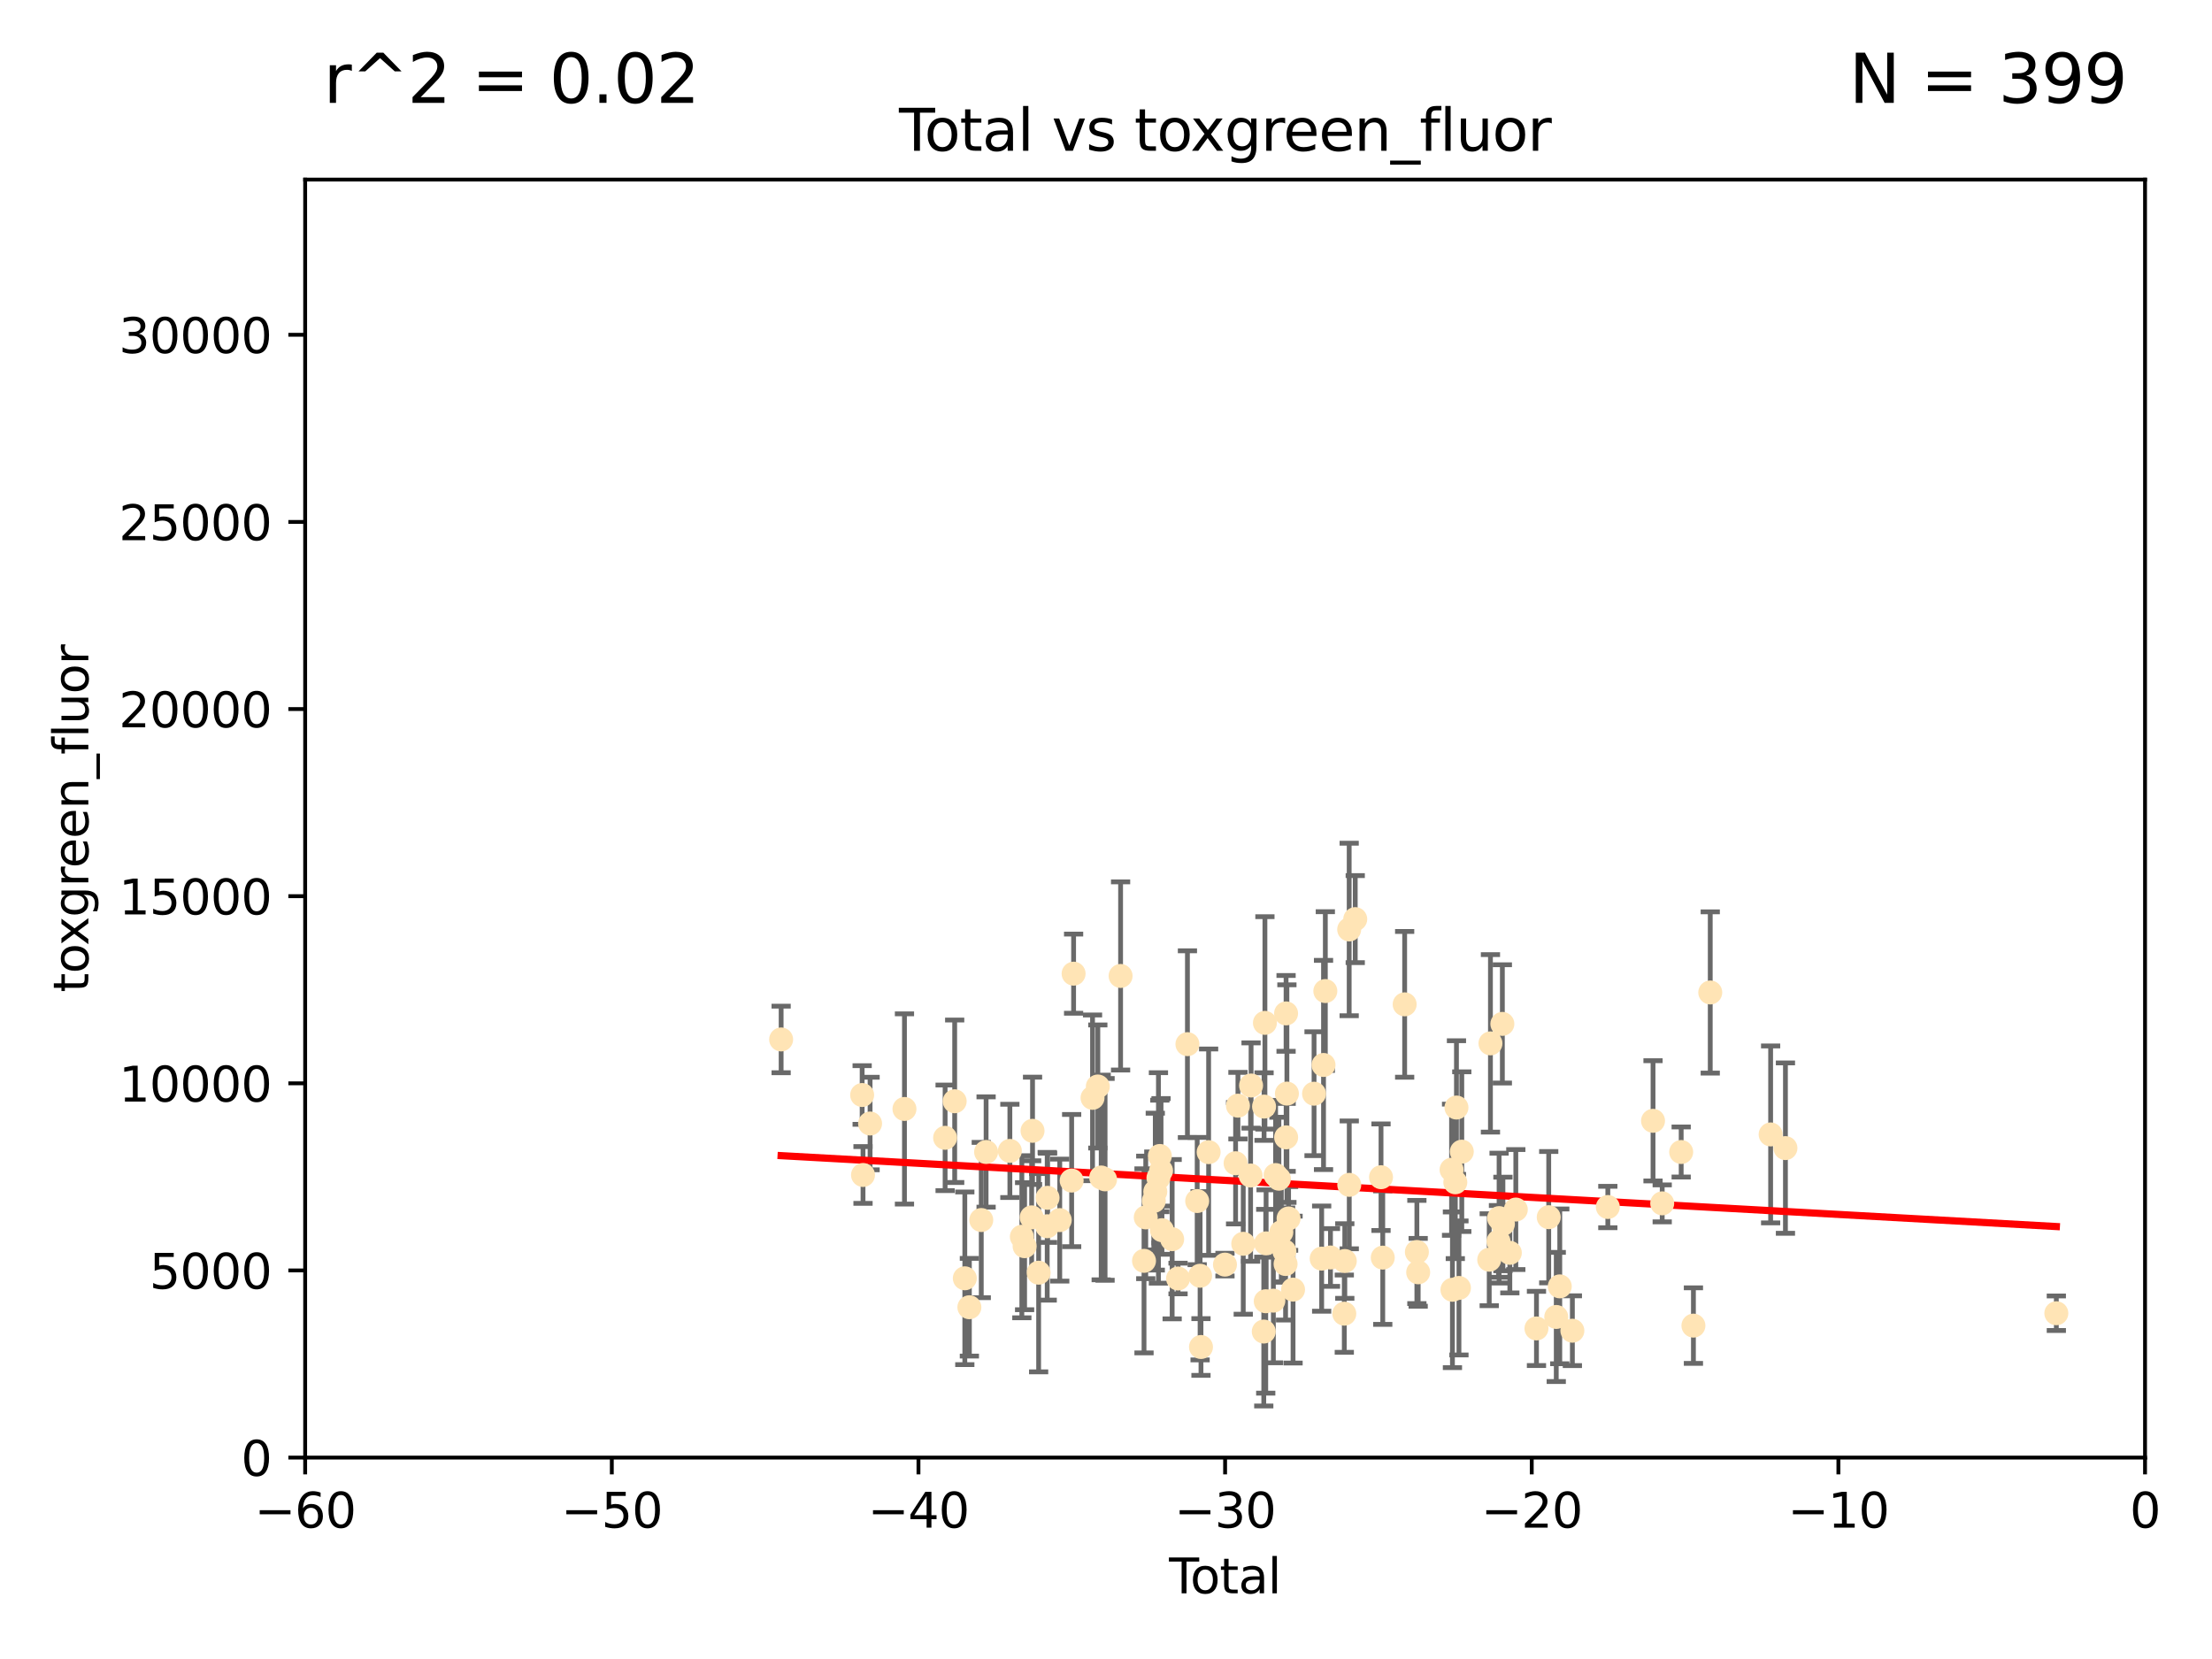 <?xml version="1.0" encoding="utf-8" standalone="no"?>
<!DOCTYPE svg PUBLIC "-//W3C//DTD SVG 1.1//EN"
  "http://www.w3.org/Graphics/SVG/1.1/DTD/svg11.dtd">
<svg xmlns:xlink="http://www.w3.org/1999/xlink" width="460.8pt" height="345.6pt" viewBox="0 0 460.8 345.6" xmlns="http://www.w3.org/2000/svg" version="1.1">
 <defs>
  <style type="text/css">*{stroke-linejoin: round; stroke-linecap: butt}</style>
 </defs>
 <g id="figure_1">
  <g id="patch_1">
   <path d="M 0 345.6 
L 460.8 345.6 
L 460.8 0 
L 0 0 
z
" style="fill: #ffffff"/>
  </g>
  <g id="axes_1">
   <g id="patch_2">
    <path d="M 63.571 303.64 
L 446.85 303.64 
L 446.85 37.411 
L 63.571 37.411 
z
" style="fill: #ffffff"/>
   </g>
   <g id="PathCollection_1">
    <defs>
     <path id="m3eeb797195" d="M 0 1.118 
C 0.297 1.118 0.581 1 0.791 0.791 
C 1 0.581 1.118 0.297 1.118 0 
C 1.118 -0.297 1 -0.581 0.791 -0.791 
C 0.581 -1 0.297 -1.118 0 -1.118 
C -0.297 -1.118 -0.581 -1 -0.791 -0.791 
C -1 -0.581 -1.118 -0.297 -1.118 0 
C -1.118 0.297 -1 0.581 -0.791 0.791 
C -0.581 1 -0.297 1.118 0 1.118 
z
" style="stroke: #ffe4b5"/>
    </defs>
    <g clip-path="url(#pf6fc674e9f)">
     <use xlink:href="#m3eeb797195" x="162.724" y="216.536" style="fill: #ffe4b5; stroke: #ffe4b5"/>
     <use xlink:href="#m3eeb797195" x="179.601" y="228.111" style="fill: #ffe4b5; stroke: #ffe4b5"/>
     <use xlink:href="#m3eeb797195" x="179.782" y="244.769" style="fill: #ffe4b5; stroke: #ffe4b5"/>
     <use xlink:href="#m3eeb797195" x="181.253" y="234.05" style="fill: #ffe4b5; stroke: #ffe4b5"/>
     <use xlink:href="#m3eeb797195" x="188.417" y="231.017" style="fill: #ffe4b5; stroke: #ffe4b5"/>
     <use xlink:href="#m3eeb797195" x="196.885" y="237.027" style="fill: #ffe4b5; stroke: #ffe4b5"/>
     <use xlink:href="#m3eeb797195" x="198.878" y="229.412" style="fill: #ffe4b5; stroke: #ffe4b5"/>
     <use xlink:href="#m3eeb797195" x="200.988" y="266.293" style="fill: #ffe4b5; stroke: #ffe4b5"/>
     <use xlink:href="#m3eeb797195" x="201.939" y="272.322" style="fill: #ffe4b5; stroke: #ffe4b5"/>
     <use xlink:href="#m3eeb797195" x="204.415" y="254.155" style="fill: #ffe4b5; stroke: #ffe4b5"/>
     <use xlink:href="#m3eeb797195" x="205.422" y="239.982" style="fill: #ffe4b5; stroke: #ffe4b5"/>
     <use xlink:href="#m3eeb797195" x="210.375" y="239.753" style="fill: #ffe4b5; stroke: #ffe4b5"/>
     <use xlink:href="#m3eeb797195" x="212.869" y="257.637" style="fill: #ffe4b5; stroke: #ffe4b5"/>
     <use xlink:href="#m3eeb797195" x="213.443" y="259.605" style="fill: #ffe4b5; stroke: #ffe4b5"/>
     <use xlink:href="#m3eeb797195" x="214.913" y="253.6" style="fill: #ffe4b5; stroke: #ffe4b5"/>
     <use xlink:href="#m3eeb797195" x="215.097" y="235.57" style="fill: #ffe4b5; stroke: #ffe4b5"/>
     <use xlink:href="#m3eeb797195" x="216.367" y="265.126" style="fill: #ffe4b5; stroke: #ffe4b5"/>
     <use xlink:href="#m3eeb797195" x="218.152" y="255.451" style="fill: #ffe4b5; stroke: #ffe4b5"/>
     <use xlink:href="#m3eeb797195" x="218.225" y="249.525" style="fill: #ffe4b5; stroke: #ffe4b5"/>
     <use xlink:href="#m3eeb797195" x="220.765" y="254.168" style="fill: #ffe4b5; stroke: #ffe4b5"/>
     <use xlink:href="#m3eeb797195" x="223.245" y="245.935" style="fill: #ffe4b5; stroke: #ffe4b5"/>
     <use xlink:href="#m3eeb797195" x="223.651" y="202.832" style="fill: #ffe4b5; stroke: #ffe4b5"/>
     <use xlink:href="#m3eeb797195" x="227.595" y="228.7" style="fill: #ffe4b5; stroke: #ffe4b5"/>
     <use xlink:href="#m3eeb797195" x="228.697" y="226.335" style="fill: #ffe4b5; stroke: #ffe4b5"/>
     <use xlink:href="#m3eeb797195" x="229.398" y="245.292" style="fill: #ffe4b5; stroke: #ffe4b5"/>
     <use xlink:href="#m3eeb797195" x="230.206" y="245.681" style="fill: #ffe4b5; stroke: #ffe4b5"/>
     <use xlink:href="#m3eeb797195" x="233.44" y="203.309" style="fill: #ffe4b5; stroke: #ffe4b5"/>
     <use xlink:href="#m3eeb797195" x="238.32" y="262.659" style="fill: #ffe4b5; stroke: #ffe4b5"/>
     <use xlink:href="#m3eeb797195" x="238.681" y="253.603" style="fill: #ffe4b5; stroke: #ffe4b5"/>
     <use xlink:href="#m3eeb797195" x="240.358" y="250.173" style="fill: #ffe4b5; stroke: #ffe4b5"/>
     <use xlink:href="#m3eeb797195" x="240.666" y="248.241" style="fill: #ffe4b5; stroke: #ffe4b5"/>
     <use xlink:href="#m3eeb797195" x="241.324" y="245.382" style="fill: #ffe4b5; stroke: #ffe4b5"/>
     <use xlink:href="#m3eeb797195" x="241.618" y="240.809" style="fill: #ffe4b5; stroke: #ffe4b5"/>
     <use xlink:href="#m3eeb797195" x="241.865" y="243.885" style="fill: #ffe4b5; stroke: #ffe4b5"/>
     <use xlink:href="#m3eeb797195" x="242.058" y="256.268" style="fill: #ffe4b5; stroke: #ffe4b5"/>
     <use xlink:href="#m3eeb797195" x="244.182" y="258.147" style="fill: #ffe4b5; stroke: #ffe4b5"/>
     <use xlink:href="#m3eeb797195" x="245.409" y="266.337" style="fill: #ffe4b5; stroke: #ffe4b5"/>
     <use xlink:href="#m3eeb797195" x="247.364" y="217.517" style="fill: #ffe4b5; stroke: #ffe4b5"/>
     <use xlink:href="#m3eeb797195" x="249.396" y="250.198" style="fill: #ffe4b5; stroke: #ffe4b5"/>
     <use xlink:href="#m3eeb797195" x="250.002" y="265.765" style="fill: #ffe4b5; stroke: #ffe4b5"/>
     <use xlink:href="#m3eeb797195" x="250.186" y="280.604" style="fill: #ffe4b5; stroke: #ffe4b5"/>
     <use xlink:href="#m3eeb797195" x="251.778" y="240.015" style="fill: #ffe4b5; stroke: #ffe4b5"/>
     <use xlink:href="#m3eeb797195" x="255.183" y="263.441" style="fill: #ffe4b5; stroke: #ffe4b5"/>
     <use xlink:href="#m3eeb797195" x="257.397" y="242.322" style="fill: #ffe4b5; stroke: #ffe4b5"/>
     <use xlink:href="#m3eeb797195" x="257.886" y="230.33" style="fill: #ffe4b5; stroke: #ffe4b5"/>
     <use xlink:href="#m3eeb797195" x="258.992" y="259.103" style="fill: #ffe4b5; stroke: #ffe4b5"/>
     <use xlink:href="#m3eeb797195" x="260.52" y="244.88" style="fill: #ffe4b5; stroke: #ffe4b5"/>
     <use xlink:href="#m3eeb797195" x="260.621" y="226.132" style="fill: #ffe4b5; stroke: #ffe4b5"/>
     <use xlink:href="#m3eeb797195" x="263.267" y="277.386" style="fill: #ffe4b5; stroke: #ffe4b5"/>
     <use xlink:href="#m3eeb797195" x="263.327" y="230.52" style="fill: #ffe4b5; stroke: #ffe4b5"/>
     <use xlink:href="#m3eeb797195" x="263.506" y="213.083" style="fill: #ffe4b5; stroke: #ffe4b5"/>
     <use xlink:href="#m3eeb797195" x="263.676" y="271.074" style="fill: #ffe4b5; stroke: #ffe4b5"/>
     <use xlink:href="#m3eeb797195" x="263.749" y="259.016" style="fill: #ffe4b5; stroke: #ffe4b5"/>
     <use xlink:href="#m3eeb797195" x="265.267" y="270.951" style="fill: #ffe4b5; stroke: #ffe4b5"/>
     <use xlink:href="#m3eeb797195" x="265.731" y="244.786" style="fill: #ffe4b5; stroke: #ffe4b5"/>
     <use xlink:href="#m3eeb797195" x="266.421" y="245.545" style="fill: #ffe4b5; stroke: #ffe4b5"/>
     <use xlink:href="#m3eeb797195" x="266.919" y="256.689" style="fill: #ffe4b5; stroke: #ffe4b5"/>
     <use xlink:href="#m3eeb797195" x="267.566" y="260.664" style="fill: #ffe4b5; stroke: #ffe4b5"/>
     <use xlink:href="#m3eeb797195" x="267.81" y="263.316" style="fill: #ffe4b5; stroke: #ffe4b5"/>
     <use xlink:href="#m3eeb797195" x="267.912" y="211.111" style="fill: #ffe4b5; stroke: #ffe4b5"/>
     <use xlink:href="#m3eeb797195" x="267.925" y="236.934" style="fill: #ffe4b5; stroke: #ffe4b5"/>
     <use xlink:href="#m3eeb797195" x="268.086" y="227.815" style="fill: #ffe4b5; stroke: #ffe4b5"/>
     <use xlink:href="#m3eeb797195" x="268.435" y="253.828" style="fill: #ffe4b5; stroke: #ffe4b5"/>
     <use xlink:href="#m3eeb797195" x="269.366" y="268.649" style="fill: #ffe4b5; stroke: #ffe4b5"/>
     <use xlink:href="#m3eeb797195" x="273.742" y="227.838" style="fill: #ffe4b5; stroke: #ffe4b5"/>
     <use xlink:href="#m3eeb797195" x="275.327" y="262.194" style="fill: #ffe4b5; stroke: #ffe4b5"/>
     <use xlink:href="#m3eeb797195" x="275.715" y="221.853" style="fill: #ffe4b5; stroke: #ffe4b5"/>
     <use xlink:href="#m3eeb797195" x="276.091" y="206.457" style="fill: #ffe4b5; stroke: #ffe4b5"/>
     <use xlink:href="#m3eeb797195" x="277.163" y="261.955" style="fill: #ffe4b5; stroke: #ffe4b5"/>
     <use xlink:href="#m3eeb797195" x="280.041" y="273.662" style="fill: #ffe4b5; stroke: #ffe4b5"/>
     <use xlink:href="#m3eeb797195" x="280.145" y="262.694" style="fill: #ffe4b5; stroke: #ffe4b5"/>
     <use xlink:href="#m3eeb797195" x="281.059" y="193.623" style="fill: #ffe4b5; stroke: #ffe4b5"/>
     <use xlink:href="#m3eeb797195" x="281.076" y="246.826" style="fill: #ffe4b5; stroke: #ffe4b5"/>
     <use xlink:href="#m3eeb797195" x="282.321" y="191.469" style="fill: #ffe4b5; stroke: #ffe4b5"/>
     <use xlink:href="#m3eeb797195" x="287.692" y="245.234" style="fill: #ffe4b5; stroke: #ffe4b5"/>
     <use xlink:href="#m3eeb797195" x="288.054" y="261.986" style="fill: #ffe4b5; stroke: #ffe4b5"/>
     <use xlink:href="#m3eeb797195" x="292.616" y="209.222" style="fill: #ffe4b5; stroke: #ffe4b5"/>
     <use xlink:href="#m3eeb797195" x="295.162" y="260.815" style="fill: #ffe4b5; stroke: #ffe4b5"/>
     <use xlink:href="#m3eeb797195" x="295.433" y="265.045" style="fill: #ffe4b5; stroke: #ffe4b5"/>
     <use xlink:href="#m3eeb797195" x="302.388" y="243.672" style="fill: #ffe4b5; stroke: #ffe4b5"/>
     <use xlink:href="#m3eeb797195" x="302.57" y="268.684" style="fill: #ffe4b5; stroke: #ffe4b5"/>
     <use xlink:href="#m3eeb797195" x="303.167" y="246.295" style="fill: #ffe4b5; stroke: #ffe4b5"/>
     <use xlink:href="#m3eeb797195" x="303.407" y="230.72" style="fill: #ffe4b5; stroke: #ffe4b5"/>
     <use xlink:href="#m3eeb797195" x="303.925" y="268.302" style="fill: #ffe4b5; stroke: #ffe4b5"/>
     <use xlink:href="#m3eeb797195" x="304.518" y="239.911" style="fill: #ffe4b5; stroke: #ffe4b5"/>
     <use xlink:href="#m3eeb797195" x="310.233" y="262.419" style="fill: #ffe4b5; stroke: #ffe4b5"/>
     <use xlink:href="#m3eeb797195" x="310.488" y="217.353" style="fill: #ffe4b5; stroke: #ffe4b5"/>
     <use xlink:href="#m3eeb797195" x="312.161" y="258.605" style="fill: #ffe4b5; stroke: #ffe4b5"/>
     <use xlink:href="#m3eeb797195" x="312.288" y="253.753" style="fill: #ffe4b5; stroke: #ffe4b5"/>
     <use xlink:href="#m3eeb797195" x="312.969" y="213.294" style="fill: #ffe4b5; stroke: #ffe4b5"/>
     <use xlink:href="#m3eeb797195" x="313.086" y="254.975" style="fill: #ffe4b5; stroke: #ffe4b5"/>
     <use xlink:href="#m3eeb797195" x="314.527" y="260.985" style="fill: #ffe4b5; stroke: #ffe4b5"/>
     <use xlink:href="#m3eeb797195" x="315.771" y="251.971" style="fill: #ffe4b5; stroke: #ffe4b5"/>
     <use xlink:href="#m3eeb797195" x="320.074" y="276.739" style="fill: #ffe4b5; stroke: #ffe4b5"/>
     <use xlink:href="#m3eeb797195" x="322.628" y="253.562" style="fill: #ffe4b5; stroke: #ffe4b5"/>
     <use xlink:href="#m3eeb797195" x="324.196" y="274.347" style="fill: #ffe4b5; stroke: #ffe4b5"/>
     <use xlink:href="#m3eeb797195" x="324.93" y="267.976" style="fill: #ffe4b5; stroke: #ffe4b5"/>
     <use xlink:href="#m3eeb797195" x="327.554" y="277.211" style="fill: #ffe4b5; stroke: #ffe4b5"/>
     <use xlink:href="#m3eeb797195" x="334.94" y="251.441" style="fill: #ffe4b5; stroke: #ffe4b5"/>
     <use xlink:href="#m3eeb797195" x="344.356" y="233.485" style="fill: #ffe4b5; stroke: #ffe4b5"/>
     <use xlink:href="#m3eeb797195" x="346.268" y="250.681" style="fill: #ffe4b5; stroke: #ffe4b5"/>
     <use xlink:href="#m3eeb797195" x="350.221" y="239.983" style="fill: #ffe4b5; stroke: #ffe4b5"/>
     <use xlink:href="#m3eeb797195" x="352.771" y="276.151" style="fill: #ffe4b5; stroke: #ffe4b5"/>
     <use xlink:href="#m3eeb797195" x="356.277" y="206.748" style="fill: #ffe4b5; stroke: #ffe4b5"/>
     <use xlink:href="#m3eeb797195" x="368.855" y="236.321" style="fill: #ffe4b5; stroke: #ffe4b5"/>
     <use xlink:href="#m3eeb797195" x="371.94" y="239.171" style="fill: #ffe4b5; stroke: #ffe4b5"/>
     <use xlink:href="#m3eeb797195" x="428.372" y="273.573" style="fill: #ffe4b5; stroke: #ffe4b5"/>
    </g>
   </g>
   <g id="matplotlib.axis_1">
    <g id="xtick_1">
     <g id="line2d_1">
      <defs>
       <path id="m06708e60da" d="M 0 0 
L 0 3.5 
" style="stroke: #000000; stroke-width: 0.8"/>
      </defs>
      <g>
       <use xlink:href="#m06708e60da" x="63.571" y="303.64" style="stroke: #000000; stroke-width: 0.8"/>
      </g>
     </g>
     <g id="text_1">
      <!-- −60 -->
      <g transform="translate(53.019 318.238)scale(0.1 -0.1)">
       <defs>
        <path id="DejaVuSans-2212" d="M 678 2272 
L 4684 2272 
L 4684 1741 
L 678 1741 
L 678 2272 
z
" transform="scale(0.016)"/>
        <path id="DejaVuSans-36" d="M 2113 2584 
Q 1688 2584 1439 2293 
Q 1191 2003 1191 1497 
Q 1191 994 1439 701 
Q 1688 409 2113 409 
Q 2538 409 2786 701 
Q 3034 994 3034 1497 
Q 3034 2003 2786 2293 
Q 2538 2584 2113 2584 
z
M 3366 4563 
L 3366 3988 
Q 3128 4100 2886 4159 
Q 2644 4219 2406 4219 
Q 1781 4219 1451 3797 
Q 1122 3375 1075 2522 
Q 1259 2794 1537 2939 
Q 1816 3084 2150 3084 
Q 2853 3084 3261 2657 
Q 3669 2231 3669 1497 
Q 3669 778 3244 343 
Q 2819 -91 2113 -91 
Q 1303 -91 875 529 
Q 447 1150 447 2328 
Q 447 3434 972 4092 
Q 1497 4750 2381 4750 
Q 2619 4750 2861 4703 
Q 3103 4656 3366 4563 
z
" transform="scale(0.016)"/>
        <path id="DejaVuSans-30" d="M 2034 4250 
Q 1547 4250 1301 3770 
Q 1056 3291 1056 2328 
Q 1056 1369 1301 889 
Q 1547 409 2034 409 
Q 2525 409 2770 889 
Q 3016 1369 3016 2328 
Q 3016 3291 2770 3770 
Q 2525 4250 2034 4250 
z
M 2034 4750 
Q 2819 4750 3233 4129 
Q 3647 3509 3647 2328 
Q 3647 1150 3233 529 
Q 2819 -91 2034 -91 
Q 1250 -91 836 529 
Q 422 1150 422 2328 
Q 422 3509 836 4129 
Q 1250 4750 2034 4750 
z
" transform="scale(0.016)"/>
       </defs>
       <use xlink:href="#DejaVuSans-2212"/>
       <use xlink:href="#DejaVuSans-36" x="83.789"/>
       <use xlink:href="#DejaVuSans-30" x="147.412"/>
      </g>
     </g>
    </g>
    <g id="xtick_2">
     <g id="line2d_2">
      <g>
       <use xlink:href="#m06708e60da" x="127.451" y="303.64" style="stroke: #000000; stroke-width: 0.8"/>
      </g>
     </g>
     <g id="text_2">
      <!-- −50 -->
      <g transform="translate(116.899 318.238)scale(0.1 -0.1)">
       <defs>
        <path id="DejaVuSans-35" d="M 691 4666 
L 3169 4666 
L 3169 4134 
L 1269 4134 
L 1269 2991 
Q 1406 3038 1543 3061 
Q 1681 3084 1819 3084 
Q 2600 3084 3056 2656 
Q 3513 2228 3513 1497 
Q 3513 744 3044 326 
Q 2575 -91 1722 -91 
Q 1428 -91 1123 -41 
Q 819 9 494 109 
L 494 744 
Q 775 591 1075 516 
Q 1375 441 1709 441 
Q 2250 441 2565 725 
Q 2881 1009 2881 1497 
Q 2881 1984 2565 2268 
Q 2250 2553 1709 2553 
Q 1456 2553 1204 2497 
Q 953 2441 691 2322 
L 691 4666 
z
" transform="scale(0.016)"/>
       </defs>
       <use xlink:href="#DejaVuSans-2212"/>
       <use xlink:href="#DejaVuSans-35" x="83.789"/>
       <use xlink:href="#DejaVuSans-30" x="147.412"/>
      </g>
     </g>
    </g>
    <g id="xtick_3">
     <g id="line2d_3">
      <g>
       <use xlink:href="#m06708e60da" x="191.331" y="303.64" style="stroke: #000000; stroke-width: 0.8"/>
      </g>
     </g>
     <g id="text_3">
      <!-- −40 -->
      <g transform="translate(180.778 318.238)scale(0.1 -0.1)">
       <defs>
        <path id="DejaVuSans-34" d="M 2419 4116 
L 825 1625 
L 2419 1625 
L 2419 4116 
z
M 2253 4666 
L 3047 4666 
L 3047 1625 
L 3713 1625 
L 3713 1100 
L 3047 1100 
L 3047 0 
L 2419 0 
L 2419 1100 
L 313 1100 
L 313 1709 
L 2253 4666 
z
" transform="scale(0.016)"/>
       </defs>
       <use xlink:href="#DejaVuSans-2212"/>
       <use xlink:href="#DejaVuSans-34" x="83.789"/>
       <use xlink:href="#DejaVuSans-30" x="147.412"/>
      </g>
     </g>
    </g>
    <g id="xtick_4">
     <g id="line2d_4">
      <g>
       <use xlink:href="#m06708e60da" x="255.211" y="303.64" style="stroke: #000000; stroke-width: 0.8"/>
      </g>
     </g>
     <g id="text_4">
      <!-- −30 -->
      <g transform="translate(244.658 318.238)scale(0.1 -0.1)">
       <defs>
        <path id="DejaVuSans-33" d="M 2597 2516 
Q 3050 2419 3304 2112 
Q 3559 1806 3559 1356 
Q 3559 666 3084 287 
Q 2609 -91 1734 -91 
Q 1441 -91 1130 -33 
Q 819 25 488 141 
L 488 750 
Q 750 597 1062 519 
Q 1375 441 1716 441 
Q 2309 441 2620 675 
Q 2931 909 2931 1356 
Q 2931 1769 2642 2001 
Q 2353 2234 1838 2234 
L 1294 2234 
L 1294 2753 
L 1863 2753 
Q 2328 2753 2575 2939 
Q 2822 3125 2822 3475 
Q 2822 3834 2567 4026 
Q 2313 4219 1838 4219 
Q 1578 4219 1281 4162 
Q 984 4106 628 3988 
L 628 4550 
Q 988 4650 1302 4700 
Q 1616 4750 1894 4750 
Q 2613 4750 3031 4423 
Q 3450 4097 3450 3541 
Q 3450 3153 3228 2886 
Q 3006 2619 2597 2516 
z
" transform="scale(0.016)"/>
       </defs>
       <use xlink:href="#DejaVuSans-2212"/>
       <use xlink:href="#DejaVuSans-33" x="83.789"/>
       <use xlink:href="#DejaVuSans-30" x="147.412"/>
      </g>
     </g>
    </g>
    <g id="xtick_5">
     <g id="line2d_5">
      <g>
       <use xlink:href="#m06708e60da" x="319.09" y="303.64" style="stroke: #000000; stroke-width: 0.8"/>
      </g>
     </g>
     <g id="text_5">
      <!-- −20 -->
      <g transform="translate(308.538 318.238)scale(0.1 -0.1)">
       <defs>
        <path id="DejaVuSans-32" d="M 1228 531 
L 3431 531 
L 3431 0 
L 469 0 
L 469 531 
Q 828 903 1448 1529 
Q 2069 2156 2228 2338 
Q 2531 2678 2651 2914 
Q 2772 3150 2772 3378 
Q 2772 3750 2511 3984 
Q 2250 4219 1831 4219 
Q 1534 4219 1204 4116 
Q 875 4013 500 3803 
L 500 4441 
Q 881 4594 1212 4672 
Q 1544 4750 1819 4750 
Q 2544 4750 2975 4387 
Q 3406 4025 3406 3419 
Q 3406 3131 3298 2873 
Q 3191 2616 2906 2266 
Q 2828 2175 2409 1742 
Q 1991 1309 1228 531 
z
" transform="scale(0.016)"/>
       </defs>
       <use xlink:href="#DejaVuSans-2212"/>
       <use xlink:href="#DejaVuSans-32" x="83.789"/>
       <use xlink:href="#DejaVuSans-30" x="147.412"/>
      </g>
     </g>
    </g>
    <g id="xtick_6">
     <g id="line2d_6">
      <g>
       <use xlink:href="#m06708e60da" x="382.97" y="303.64" style="stroke: #000000; stroke-width: 0.8"/>
      </g>
     </g>
     <g id="text_6">
      <!-- −10 -->
      <g transform="translate(372.418 318.238)scale(0.1 -0.1)">
       <defs>
        <path id="DejaVuSans-31" d="M 794 531 
L 1825 531 
L 1825 4091 
L 703 3866 
L 703 4441 
L 1819 4666 
L 2450 4666 
L 2450 531 
L 3481 531 
L 3481 0 
L 794 0 
L 794 531 
z
" transform="scale(0.016)"/>
       </defs>
       <use xlink:href="#DejaVuSans-2212"/>
       <use xlink:href="#DejaVuSans-31" x="83.789"/>
       <use xlink:href="#DejaVuSans-30" x="147.412"/>
      </g>
     </g>
    </g>
    <g id="xtick_7">
     <g id="line2d_7">
      <g>
       <use xlink:href="#m06708e60da" x="446.85" y="303.64" style="stroke: #000000; stroke-width: 0.8"/>
      </g>
     </g>
     <g id="text_7">
      <!-- 0 -->
      <g transform="translate(443.669 318.238)scale(0.1 -0.1)">
       <use xlink:href="#DejaVuSans-30"/>
      </g>
     </g>
    </g>
    <g id="text_8">
     <!-- Total -->
     <g transform="translate(243.534 331.917)scale(0.1 -0.1)">
      <defs>
       <path id="DejaVuSans-54" d="M -19 4666 
L 3928 4666 
L 3928 4134 
L 2272 4134 
L 2272 0 
L 1638 0 
L 1638 4134 
L -19 4134 
L -19 4666 
z
" transform="scale(0.016)"/>
       <path id="DejaVuSans-6f" d="M 1959 3097 
Q 1497 3097 1228 2736 
Q 959 2375 959 1747 
Q 959 1119 1226 758 
Q 1494 397 1959 397 
Q 2419 397 2687 759 
Q 2956 1122 2956 1747 
Q 2956 2369 2687 2733 
Q 2419 3097 1959 3097 
z
M 1959 3584 
Q 2709 3584 3137 3096 
Q 3566 2609 3566 1747 
Q 3566 888 3137 398 
Q 2709 -91 1959 -91 
Q 1206 -91 779 398 
Q 353 888 353 1747 
Q 353 2609 779 3096 
Q 1206 3584 1959 3584 
z
" transform="scale(0.016)"/>
       <path id="DejaVuSans-74" d="M 1172 4494 
L 1172 3500 
L 2356 3500 
L 2356 3053 
L 1172 3053 
L 1172 1153 
Q 1172 725 1289 603 
Q 1406 481 1766 481 
L 2356 481 
L 2356 0 
L 1766 0 
Q 1100 0 847 248 
Q 594 497 594 1153 
L 594 3053 
L 172 3053 
L 172 3500 
L 594 3500 
L 594 4494 
L 1172 4494 
z
" transform="scale(0.016)"/>
       <path id="DejaVuSans-61" d="M 2194 1759 
Q 1497 1759 1228 1600 
Q 959 1441 959 1056 
Q 959 750 1161 570 
Q 1363 391 1709 391 
Q 2188 391 2477 730 
Q 2766 1069 2766 1631 
L 2766 1759 
L 2194 1759 
z
M 3341 1997 
L 3341 0 
L 2766 0 
L 2766 531 
Q 2569 213 2275 61 
Q 1981 -91 1556 -91 
Q 1019 -91 701 211 
Q 384 513 384 1019 
Q 384 1609 779 1909 
Q 1175 2209 1959 2209 
L 2766 2209 
L 2766 2266 
Q 2766 2663 2505 2880 
Q 2244 3097 1772 3097 
Q 1472 3097 1187 3025 
Q 903 2953 641 2809 
L 641 3341 
Q 956 3463 1253 3523 
Q 1550 3584 1831 3584 
Q 2591 3584 2966 3190 
Q 3341 2797 3341 1997 
z
" transform="scale(0.016)"/>
       <path id="DejaVuSans-6c" d="M 603 4863 
L 1178 4863 
L 1178 0 
L 603 0 
L 603 4863 
z
" transform="scale(0.016)"/>
      </defs>
      <use xlink:href="#DejaVuSans-54"/>
      <use xlink:href="#DejaVuSans-6f" x="44.084"/>
      <use xlink:href="#DejaVuSans-74" x="105.266"/>
      <use xlink:href="#DejaVuSans-61" x="144.475"/>
      <use xlink:href="#DejaVuSans-6c" x="205.754"/>
     </g>
    </g>
   </g>
   <g id="matplotlib.axis_2">
    <g id="ytick_1">
     <g id="line2d_8">
      <defs>
       <path id="m054ebcb55b" d="M 0 0 
L -3.5 0 
" style="stroke: #000000; stroke-width: 0.8"/>
      </defs>
      <g>
       <use xlink:href="#m054ebcb55b" x="63.571" y="303.64" style="stroke: #000000; stroke-width: 0.8"/>
      </g>
     </g>
     <g id="text_9">
      <!-- 0 -->
      <g transform="translate(50.209 307.439)scale(0.1 -0.1)">
       <use xlink:href="#DejaVuSans-30"/>
      </g>
     </g>
    </g>
    <g id="ytick_2">
     <g id="line2d_9">
      <g>
       <use xlink:href="#m054ebcb55b" x="63.571" y="264.657" style="stroke: #000000; stroke-width: 0.8"/>
      </g>
     </g>
     <g id="text_10">
      <!-- 5000 -->
      <g transform="translate(31.121 268.457)scale(0.1 -0.1)">
       <use xlink:href="#DejaVuSans-35"/>
       <use xlink:href="#DejaVuSans-30" x="63.623"/>
       <use xlink:href="#DejaVuSans-30" x="127.246"/>
       <use xlink:href="#DejaVuSans-30" x="190.869"/>
      </g>
     </g>
    </g>
    <g id="ytick_3">
     <g id="line2d_10">
      <g>
       <use xlink:href="#m054ebcb55b" x="63.571" y="225.675" style="stroke: #000000; stroke-width: 0.8"/>
      </g>
     </g>
     <g id="text_11">
      <!-- 10000 -->
      <g transform="translate(24.759 229.474)scale(0.1 -0.1)">
       <use xlink:href="#DejaVuSans-31"/>
       <use xlink:href="#DejaVuSans-30" x="63.623"/>
       <use xlink:href="#DejaVuSans-30" x="127.246"/>
       <use xlink:href="#DejaVuSans-30" x="190.869"/>
       <use xlink:href="#DejaVuSans-30" x="254.492"/>
      </g>
     </g>
    </g>
    <g id="ytick_4">
     <g id="line2d_11">
      <g>
       <use xlink:href="#m054ebcb55b" x="63.571" y="186.692" style="stroke: #000000; stroke-width: 0.8"/>
      </g>
     </g>
     <g id="text_12">
      <!-- 15000 -->
      <g transform="translate(24.759 190.492)scale(0.1 -0.1)">
       <use xlink:href="#DejaVuSans-31"/>
       <use xlink:href="#DejaVuSans-35" x="63.623"/>
       <use xlink:href="#DejaVuSans-30" x="127.246"/>
       <use xlink:href="#DejaVuSans-30" x="190.869"/>
       <use xlink:href="#DejaVuSans-30" x="254.492"/>
      </g>
     </g>
    </g>
    <g id="ytick_5">
     <g id="line2d_12">
      <g>
       <use xlink:href="#m054ebcb55b" x="63.571" y="147.71" style="stroke: #000000; stroke-width: 0.8"/>
      </g>
     </g>
     <g id="text_13">
      <!-- 20000 -->
      <g transform="translate(24.759 151.509)scale(0.1 -0.1)">
       <use xlink:href="#DejaVuSans-32"/>
       <use xlink:href="#DejaVuSans-30" x="63.623"/>
       <use xlink:href="#DejaVuSans-30" x="127.246"/>
       <use xlink:href="#DejaVuSans-30" x="190.869"/>
       <use xlink:href="#DejaVuSans-30" x="254.492"/>
      </g>
     </g>
    </g>
    <g id="ytick_6">
     <g id="line2d_13">
      <g>
       <use xlink:href="#m054ebcb55b" x="63.571" y="108.727" style="stroke: #000000; stroke-width: 0.8"/>
      </g>
     </g>
     <g id="text_14">
      <!-- 25000 -->
      <g transform="translate(24.759 112.527)scale(0.1 -0.1)">
       <use xlink:href="#DejaVuSans-32"/>
       <use xlink:href="#DejaVuSans-35" x="63.623"/>
       <use xlink:href="#DejaVuSans-30" x="127.246"/>
       <use xlink:href="#DejaVuSans-30" x="190.869"/>
       <use xlink:href="#DejaVuSans-30" x="254.492"/>
      </g>
     </g>
    </g>
    <g id="ytick_7">
     <g id="line2d_14">
      <g>
       <use xlink:href="#m054ebcb55b" x="63.571" y="69.745" style="stroke: #000000; stroke-width: 0.8"/>
      </g>
     </g>
     <g id="text_15">
      <!-- 30000 -->
      <g transform="translate(24.759 73.544)scale(0.1 -0.1)">
       <use xlink:href="#DejaVuSans-33"/>
       <use xlink:href="#DejaVuSans-30" x="63.623"/>
       <use xlink:href="#DejaVuSans-30" x="127.246"/>
       <use xlink:href="#DejaVuSans-30" x="190.869"/>
       <use xlink:href="#DejaVuSans-30" x="254.492"/>
      </g>
     </g>
    </g>
    <g id="text_16">
     <!-- toxgreen_fluor -->
     <g transform="translate(18.401 206.72)rotate(-90)scale(0.1 -0.1)">
      <defs>
       <path id="DejaVuSans-78" d="M 3513 3500 
L 2247 1797 
L 3578 0 
L 2900 0 
L 1881 1375 
L 863 0 
L 184 0 
L 1544 1831 
L 300 3500 
L 978 3500 
L 1906 2253 
L 2834 3500 
L 3513 3500 
z
" transform="scale(0.016)"/>
       <path id="DejaVuSans-67" d="M 2906 1791 
Q 2906 2416 2648 2759 
Q 2391 3103 1925 3103 
Q 1463 3103 1205 2759 
Q 947 2416 947 1791 
Q 947 1169 1205 825 
Q 1463 481 1925 481 
Q 2391 481 2648 825 
Q 2906 1169 2906 1791 
z
M 3481 434 
Q 3481 -459 3084 -895 
Q 2688 -1331 1869 -1331 
Q 1566 -1331 1297 -1286 
Q 1028 -1241 775 -1147 
L 775 -588 
Q 1028 -725 1275 -790 
Q 1522 -856 1778 -856 
Q 2344 -856 2625 -561 
Q 2906 -266 2906 331 
L 2906 616 
Q 2728 306 2450 153 
Q 2172 0 1784 0 
Q 1141 0 747 490 
Q 353 981 353 1791 
Q 353 2603 747 3093 
Q 1141 3584 1784 3584 
Q 2172 3584 2450 3431 
Q 2728 3278 2906 2969 
L 2906 3500 
L 3481 3500 
L 3481 434 
z
" transform="scale(0.016)"/>
       <path id="DejaVuSans-72" d="M 2631 2963 
Q 2534 3019 2420 3045 
Q 2306 3072 2169 3072 
Q 1681 3072 1420 2755 
Q 1159 2438 1159 1844 
L 1159 0 
L 581 0 
L 581 3500 
L 1159 3500 
L 1159 2956 
Q 1341 3275 1631 3429 
Q 1922 3584 2338 3584 
Q 2397 3584 2469 3576 
Q 2541 3569 2628 3553 
L 2631 2963 
z
" transform="scale(0.016)"/>
       <path id="DejaVuSans-65" d="M 3597 1894 
L 3597 1613 
L 953 1613 
Q 991 1019 1311 708 
Q 1631 397 2203 397 
Q 2534 397 2845 478 
Q 3156 559 3463 722 
L 3463 178 
Q 3153 47 2828 -22 
Q 2503 -91 2169 -91 
Q 1331 -91 842 396 
Q 353 884 353 1716 
Q 353 2575 817 3079 
Q 1281 3584 2069 3584 
Q 2775 3584 3186 3129 
Q 3597 2675 3597 1894 
z
M 3022 2063 
Q 3016 2534 2758 2815 
Q 2500 3097 2075 3097 
Q 1594 3097 1305 2825 
Q 1016 2553 972 2059 
L 3022 2063 
z
" transform="scale(0.016)"/>
       <path id="DejaVuSans-6e" d="M 3513 2113 
L 3513 0 
L 2938 0 
L 2938 2094 
Q 2938 2591 2744 2837 
Q 2550 3084 2163 3084 
Q 1697 3084 1428 2787 
Q 1159 2491 1159 1978 
L 1159 0 
L 581 0 
L 581 3500 
L 1159 3500 
L 1159 2956 
Q 1366 3272 1645 3428 
Q 1925 3584 2291 3584 
Q 2894 3584 3203 3211 
Q 3513 2838 3513 2113 
z
" transform="scale(0.016)"/>
       <path id="DejaVuSans-5f" d="M 3263 -1063 
L 3263 -1509 
L -63 -1509 
L -63 -1063 
L 3263 -1063 
z
" transform="scale(0.016)"/>
       <path id="DejaVuSans-66" d="M 2375 4863 
L 2375 4384 
L 1825 4384 
Q 1516 4384 1395 4259 
Q 1275 4134 1275 3809 
L 1275 3500 
L 2222 3500 
L 2222 3053 
L 1275 3053 
L 1275 0 
L 697 0 
L 697 3053 
L 147 3053 
L 147 3500 
L 697 3500 
L 697 3744 
Q 697 4328 969 4595 
Q 1241 4863 1831 4863 
L 2375 4863 
z
" transform="scale(0.016)"/>
       <path id="DejaVuSans-75" d="M 544 1381 
L 544 3500 
L 1119 3500 
L 1119 1403 
Q 1119 906 1312 657 
Q 1506 409 1894 409 
Q 2359 409 2629 706 
Q 2900 1003 2900 1516 
L 2900 3500 
L 3475 3500 
L 3475 0 
L 2900 0 
L 2900 538 
Q 2691 219 2414 64 
Q 2138 -91 1772 -91 
Q 1169 -91 856 284 
Q 544 659 544 1381 
z
M 1991 3584 
L 1991 3584 
z
" transform="scale(0.016)"/>
      </defs>
      <use xlink:href="#DejaVuSans-74"/>
      <use xlink:href="#DejaVuSans-6f" x="39.209"/>
      <use xlink:href="#DejaVuSans-78" x="97.266"/>
      <use xlink:href="#DejaVuSans-67" x="156.445"/>
      <use xlink:href="#DejaVuSans-72" x="219.922"/>
      <use xlink:href="#DejaVuSans-65" x="258.785"/>
      <use xlink:href="#DejaVuSans-65" x="320.309"/>
      <use xlink:href="#DejaVuSans-6e" x="381.832"/>
      <use xlink:href="#DejaVuSans-5f" x="445.211"/>
      <use xlink:href="#DejaVuSans-66" x="495.211"/>
      <use xlink:href="#DejaVuSans-6c" x="530.416"/>
      <use xlink:href="#DejaVuSans-75" x="558.199"/>
      <use xlink:href="#DejaVuSans-6f" x="621.578"/>
      <use xlink:href="#DejaVuSans-72" x="682.76"/>
     </g>
    </g>
   </g>
   <g id="LineCollection_1">
    <path d="M 162.724 223.469 
L 162.724 209.604 
" clip-path="url(#pf6fc674e9f)" style="fill: none; stroke: #696969"/>
    <path d="M 179.601 234.219 
L 179.601 222.003 
" clip-path="url(#pf6fc674e9f)" style="fill: none; stroke: #696969"/>
    <path d="M 179.782 250.685 
L 179.782 238.853 
" clip-path="url(#pf6fc674e9f)" style="fill: none; stroke: #696969"/>
    <path d="M 181.253 243.689 
L 181.253 224.412 
" clip-path="url(#pf6fc674e9f)" style="fill: none; stroke: #696969"/>
    <path d="M 188.417 250.833 
L 188.417 211.201 
" clip-path="url(#pf6fc674e9f)" style="fill: none; stroke: #696969"/>
    <path d="M 196.885 248.024 
L 196.885 226.03 
" clip-path="url(#pf6fc674e9f)" style="fill: none; stroke: #696969"/>
    <path d="M 198.878 246.337 
L 198.878 212.488 
" clip-path="url(#pf6fc674e9f)" style="fill: none; stroke: #696969"/>
    <path d="M 200.988 284.276 
L 200.988 248.31 
" clip-path="url(#pf6fc674e9f)" style="fill: none; stroke: #696969"/>
    <path d="M 201.939 282.497 
L 201.939 262.146 
" clip-path="url(#pf6fc674e9f)" style="fill: none; stroke: #696969"/>
    <path d="M 204.415 270.328 
L 204.415 237.981 
" clip-path="url(#pf6fc674e9f)" style="fill: none; stroke: #696969"/>
    <path d="M 205.422 251.468 
L 205.422 228.497 
" clip-path="url(#pf6fc674e9f)" style="fill: none; stroke: #696969"/>
    <path d="M 210.375 249.466 
L 210.375 230.041 
" clip-path="url(#pf6fc674e9f)" style="fill: none; stroke: #696969"/>
    <path d="M 212.869 274.518 
L 212.869 240.757 
" clip-path="url(#pf6fc674e9f)" style="fill: none; stroke: #696969"/>
    <path d="M 213.443 272.84 
L 213.443 246.37 
" clip-path="url(#pf6fc674e9f)" style="fill: none; stroke: #696969"/>
    <path d="M 214.913 265.392 
L 214.913 241.809 
" clip-path="url(#pf6fc674e9f)" style="fill: none; stroke: #696969"/>
    <path d="M 215.097 246.748 
L 215.097 224.391 
" clip-path="url(#pf6fc674e9f)" style="fill: none; stroke: #696969"/>
    <path d="M 216.367 285.783 
L 216.367 244.468 
" clip-path="url(#pf6fc674e9f)" style="fill: none; stroke: #696969"/>
    <path d="M 218.152 270.841 
L 218.152 240.061 
" clip-path="url(#pf6fc674e9f)" style="fill: none; stroke: #696969"/>
    <path d="M 218.225 258.812 
L 218.225 240.237 
" clip-path="url(#pf6fc674e9f)" style="fill: none; stroke: #696969"/>
    <path d="M 220.765 266.875 
L 220.765 241.462 
" clip-path="url(#pf6fc674e9f)" style="fill: none; stroke: #696969"/>
    <path d="M 223.245 259.703 
L 223.245 232.167 
" clip-path="url(#pf6fc674e9f)" style="fill: none; stroke: #696969"/>
    <path d="M 223.651 211.08 
L 223.651 194.584 
" clip-path="url(#pf6fc674e9f)" style="fill: none; stroke: #696969"/>
    <path d="M 227.595 245.96 
L 227.595 211.441 
" clip-path="url(#pf6fc674e9f)" style="fill: none; stroke: #696969"/>
    <path d="M 228.697 239.154 
L 228.697 213.517 
" clip-path="url(#pf6fc674e9f)" style="fill: none; stroke: #696969"/>
    <path d="M 229.398 266.609 
L 229.398 223.975 
" clip-path="url(#pf6fc674e9f)" style="fill: none; stroke: #696969"/>
    <path d="M 230.206 266.698 
L 230.206 224.664 
" clip-path="url(#pf6fc674e9f)" style="fill: none; stroke: #696969"/>
    <path d="M 233.44 222.906 
L 233.44 183.712 
" clip-path="url(#pf6fc674e9f)" style="fill: none; stroke: #696969"/>
    <path d="M 238.32 281.835 
L 238.32 243.483 
" clip-path="url(#pf6fc674e9f)" style="fill: none; stroke: #696969"/>
    <path d="M 238.681 266.366 
L 238.681 240.84 
" clip-path="url(#pf6fc674e9f)" style="fill: none; stroke: #696969"/>
    <path d="M 240.358 260.382 
L 240.358 239.965 
" clip-path="url(#pf6fc674e9f)" style="fill: none; stroke: #696969"/>
    <path d="M 240.666 264.583 
L 240.666 231.898 
" clip-path="url(#pf6fc674e9f)" style="fill: none; stroke: #696969"/>
    <path d="M 241.324 267.303 
L 241.324 223.462 
" clip-path="url(#pf6fc674e9f)" style="fill: none; stroke: #696969"/>
    <path d="M 241.618 252.428 
L 241.618 229.189 
" clip-path="url(#pf6fc674e9f)" style="fill: none; stroke: #696969"/>
    <path d="M 241.865 258.919 
L 241.865 228.852 
" clip-path="url(#pf6fc674e9f)" style="fill: none; stroke: #696969"/>
    <path d="M 242.058 261.286 
L 242.058 251.249 
" clip-path="url(#pf6fc674e9f)" style="fill: none; stroke: #696969"/>
    <path d="M 244.182 274.74 
L 244.182 241.554 
" clip-path="url(#pf6fc674e9f)" style="fill: none; stroke: #696969"/>
    <path d="M 245.409 269.529 
L 245.409 263.145 
" clip-path="url(#pf6fc674e9f)" style="fill: none; stroke: #696969"/>
    <path d="M 247.364 236.965 
L 247.364 198.07 
" clip-path="url(#pf6fc674e9f)" style="fill: none; stroke: #696969"/>
    <path d="M 249.396 263.456 
L 249.396 236.94 
" clip-path="url(#pf6fc674e9f)" style="fill: none; stroke: #696969"/>
    <path d="M 250.002 283.298 
L 250.002 248.232 
" clip-path="url(#pf6fc674e9f)" style="fill: none; stroke: #696969"/>
    <path d="M 250.186 286.511 
L 250.186 274.697 
" clip-path="url(#pf6fc674e9f)" style="fill: none; stroke: #696969"/>
    <path d="M 251.778 261.506 
L 251.778 218.525 
" clip-path="url(#pf6fc674e9f)" style="fill: none; stroke: #696969"/>
    <path d="M 255.183 265.806 
L 255.183 261.076 
" clip-path="url(#pf6fc674e9f)" style="fill: none; stroke: #696969"/>
    <path d="M 257.397 254.964 
L 257.397 229.68 
" clip-path="url(#pf6fc674e9f)" style="fill: none; stroke: #696969"/>
    <path d="M 257.886 237.263 
L 257.886 223.397 
" clip-path="url(#pf6fc674e9f)" style="fill: none; stroke: #696969"/>
    <path d="M 258.992 273.776 
L 258.992 244.43 
" clip-path="url(#pf6fc674e9f)" style="fill: none; stroke: #696969"/>
    <path d="M 260.52 262.745 
L 260.52 227.015 
" clip-path="url(#pf6fc674e9f)" style="fill: none; stroke: #696969"/>
    <path d="M 260.621 235.013 
L 260.621 217.251 
" clip-path="url(#pf6fc674e9f)" style="fill: none; stroke: #696969"/>
    <path d="M 263.267 292.889 
L 263.267 261.883 
" clip-path="url(#pf6fc674e9f)" style="fill: none; stroke: #696969"/>
    <path d="M 263.327 237.557 
L 263.327 223.483 
" clip-path="url(#pf6fc674e9f)" style="fill: none; stroke: #696969"/>
    <path d="M 263.506 235.205 
L 263.506 190.96 
" clip-path="url(#pf6fc674e9f)" style="fill: none; stroke: #696969"/>
    <path d="M 263.676 290.219 
L 263.676 251.929 
" clip-path="url(#pf6fc674e9f)" style="fill: none; stroke: #696969"/>
    <path d="M 263.749 270.165 
L 263.749 247.867 
" clip-path="url(#pf6fc674e9f)" style="fill: none; stroke: #696969"/>
    <path d="M 265.267 283.893 
L 265.267 258.01 
" clip-path="url(#pf6fc674e9f)" style="fill: none; stroke: #696969"/>
    <path d="M 265.731 260.343 
L 265.731 229.23 
" clip-path="url(#pf6fc674e9f)" style="fill: none; stroke: #696969"/>
    <path d="M 266.421 258.346 
L 266.421 232.745 
" clip-path="url(#pf6fc674e9f)" style="fill: none; stroke: #696969"/>
    <path d="M 266.919 267.066 
L 266.919 246.312 
" clip-path="url(#pf6fc674e9f)" style="fill: none; stroke: #696969"/>
    <path d="M 267.566 267.063 
L 267.566 254.265 
" clip-path="url(#pf6fc674e9f)" style="fill: none; stroke: #696969"/>
    <path d="M 267.81 274.99 
L 267.81 251.643 
" clip-path="url(#pf6fc674e9f)" style="fill: none; stroke: #696969"/>
    <path d="M 267.912 219.006 
L 267.912 203.215 
" clip-path="url(#pf6fc674e9f)" style="fill: none; stroke: #696969"/>
    <path d="M 267.925 244.01 
L 267.925 229.859 
" clip-path="url(#pf6fc674e9f)" style="fill: none; stroke: #696969"/>
    <path d="M 268.086 250.477 
L 268.086 205.153 
" clip-path="url(#pf6fc674e9f)" style="fill: none; stroke: #696969"/>
    <path d="M 268.435 260.464 
L 268.435 247.192 
" clip-path="url(#pf6fc674e9f)" style="fill: none; stroke: #696969"/>
    <path d="M 269.366 283.948 
L 269.366 253.35 
" clip-path="url(#pf6fc674e9f)" style="fill: none; stroke: #696969"/>
    <path d="M 273.742 240.738 
L 273.742 214.939 
" clip-path="url(#pf6fc674e9f)" style="fill: none; stroke: #696969"/>
    <path d="M 275.327 273.151 
L 275.327 251.238 
" clip-path="url(#pf6fc674e9f)" style="fill: none; stroke: #696969"/>
    <path d="M 275.715 243.644 
L 275.715 200.062 
" clip-path="url(#pf6fc674e9f)" style="fill: none; stroke: #696969"/>
    <path d="M 276.091 222.988 
L 276.091 189.925 
" clip-path="url(#pf6fc674e9f)" style="fill: none; stroke: #696969"/>
    <path d="M 277.163 267.969 
L 277.163 255.942 
" clip-path="url(#pf6fc674e9f)" style="fill: none; stroke: #696969"/>
    <path d="M 280.041 281.711 
L 280.041 265.613 
" clip-path="url(#pf6fc674e9f)" style="fill: none; stroke: #696969"/>
    <path d="M 280.145 270.468 
L 280.145 254.92 
" clip-path="url(#pf6fc674e9f)" style="fill: none; stroke: #696969"/>
    <path d="M 281.059 211.589 
L 281.059 175.657 
" clip-path="url(#pf6fc674e9f)" style="fill: none; stroke: #696969"/>
    <path d="M 281.076 260.141 
L 281.076 233.511 
" clip-path="url(#pf6fc674e9f)" style="fill: none; stroke: #696969"/>
    <path d="M 282.321 200.533 
L 282.321 182.405 
" clip-path="url(#pf6fc674e9f)" style="fill: none; stroke: #696969"/>
    <path d="M 287.692 256.332 
L 287.692 234.137 
" clip-path="url(#pf6fc674e9f)" style="fill: none; stroke: #696969"/>
    <path d="M 288.054 275.891 
L 288.054 248.081 
" clip-path="url(#pf6fc674e9f)" style="fill: none; stroke: #696969"/>
    <path d="M 292.616 224.403 
L 292.616 194.041 
" clip-path="url(#pf6fc674e9f)" style="fill: none; stroke: #696969"/>
    <path d="M 295.162 271.562 
L 295.162 250.068 
" clip-path="url(#pf6fc674e9f)" style="fill: none; stroke: #696969"/>
    <path d="M 295.433 272.111 
L 295.433 257.978 
" clip-path="url(#pf6fc674e9f)" style="fill: none; stroke: #696969"/>
    <path d="M 302.388 257.335 
L 302.388 230.009 
" clip-path="url(#pf6fc674e9f)" style="fill: none; stroke: #696969"/>
    <path d="M 302.57 284.901 
L 302.57 252.468 
" clip-path="url(#pf6fc674e9f)" style="fill: none; stroke: #696969"/>
    <path d="M 303.167 262.19 
L 303.167 230.4 
" clip-path="url(#pf6fc674e9f)" style="fill: none; stroke: #696969"/>
    <path d="M 303.407 244.638 
L 303.407 216.801 
" clip-path="url(#pf6fc674e9f)" style="fill: none; stroke: #696969"/>
    <path d="M 303.925 282.26 
L 303.925 254.344 
" clip-path="url(#pf6fc674e9f)" style="fill: none; stroke: #696969"/>
    <path d="M 304.518 256.54 
L 304.518 223.283 
" clip-path="url(#pf6fc674e9f)" style="fill: none; stroke: #696969"/>
    <path d="M 310.233 271.999 
L 310.233 252.84 
" clip-path="url(#pf6fc674e9f)" style="fill: none; stroke: #696969"/>
    <path d="M 310.488 235.841 
L 310.488 198.865 
" clip-path="url(#pf6fc674e9f)" style="fill: none; stroke: #696969"/>
    <path d="M 312.161 266.079 
L 312.161 251.13 
" clip-path="url(#pf6fc674e9f)" style="fill: none; stroke: #696969"/>
    <path d="M 312.288 267.276 
L 312.288 240.23 
" clip-path="url(#pf6fc674e9f)" style="fill: none; stroke: #696969"/>
    <path d="M 312.969 225.613 
L 312.969 200.975 
" clip-path="url(#pf6fc674e9f)" style="fill: none; stroke: #696969"/>
    <path d="M 313.086 264.721 
L 313.086 245.229 
" clip-path="url(#pf6fc674e9f)" style="fill: none; stroke: #696969"/>
    <path d="M 314.527 269.333 
L 314.527 252.637 
" clip-path="url(#pf6fc674e9f)" style="fill: none; stroke: #696969"/>
    <path d="M 315.771 264.47 
L 315.771 239.472 
" clip-path="url(#pf6fc674e9f)" style="fill: none; stroke: #696969"/>
    <path d="M 320.074 284.469 
L 320.074 269.009 
" clip-path="url(#pf6fc674e9f)" style="fill: none; stroke: #696969"/>
    <path d="M 322.628 267.241 
L 322.628 239.884 
" clip-path="url(#pf6fc674e9f)" style="fill: none; stroke: #696969"/>
    <path d="M 324.196 287.798 
L 324.196 260.895 
" clip-path="url(#pf6fc674e9f)" style="fill: none; stroke: #696969"/>
    <path d="M 324.93 284.096 
L 324.93 251.856 
" clip-path="url(#pf6fc674e9f)" style="fill: none; stroke: #696969"/>
    <path d="M 327.554 284.48 
L 327.554 269.942 
" clip-path="url(#pf6fc674e9f)" style="fill: none; stroke: #696969"/>
    <path d="M 334.94 255.754 
L 334.94 247.129 
" clip-path="url(#pf6fc674e9f)" style="fill: none; stroke: #696969"/>
    <path d="M 344.356 246.009 
L 344.356 220.961 
" clip-path="url(#pf6fc674e9f)" style="fill: none; stroke: #696969"/>
    <path d="M 346.268 254.532 
L 346.268 246.831 
" clip-path="url(#pf6fc674e9f)" style="fill: none; stroke: #696969"/>
    <path d="M 350.221 245.197 
L 350.221 234.768 
" clip-path="url(#pf6fc674e9f)" style="fill: none; stroke: #696969"/>
    <path d="M 352.771 284.021 
L 352.771 268.28 
" clip-path="url(#pf6fc674e9f)" style="fill: none; stroke: #696969"/>
    <path d="M 356.277 223.542 
L 356.277 189.954 
" clip-path="url(#pf6fc674e9f)" style="fill: none; stroke: #696969"/>
    <path d="M 368.855 254.752 
L 368.855 217.889 
" clip-path="url(#pf6fc674e9f)" style="fill: none; stroke: #696969"/>
    <path d="M 371.94 256.919 
L 371.94 221.422 
" clip-path="url(#pf6fc674e9f)" style="fill: none; stroke: #696969"/>
    <path d="M 428.372 277.168 
L 428.372 269.977 
" clip-path="url(#pf6fc674e9f)" style="fill: none; stroke: #696969"/>
   </g>
   <g id="line2d_15">
    <defs>
     <path id="md7e24563dc" d="M 2 0 
L -2 -0 
" style="stroke: #696969"/>
    </defs>
    <g clip-path="url(#pf6fc674e9f)">
     <use xlink:href="#md7e24563dc" x="162.724" y="223.469" style="fill: #696969; stroke: #696969"/>
     <use xlink:href="#md7e24563dc" x="179.601" y="234.219" style="fill: #696969; stroke: #696969"/>
     <use xlink:href="#md7e24563dc" x="179.782" y="250.685" style="fill: #696969; stroke: #696969"/>
     <use xlink:href="#md7e24563dc" x="181.253" y="243.689" style="fill: #696969; stroke: #696969"/>
     <use xlink:href="#md7e24563dc" x="188.417" y="250.833" style="fill: #696969; stroke: #696969"/>
     <use xlink:href="#md7e24563dc" x="196.885" y="248.024" style="fill: #696969; stroke: #696969"/>
     <use xlink:href="#md7e24563dc" x="198.878" y="246.337" style="fill: #696969; stroke: #696969"/>
     <use xlink:href="#md7e24563dc" x="200.988" y="284.276" style="fill: #696969; stroke: #696969"/>
     <use xlink:href="#md7e24563dc" x="201.939" y="282.497" style="fill: #696969; stroke: #696969"/>
     <use xlink:href="#md7e24563dc" x="204.415" y="270.328" style="fill: #696969; stroke: #696969"/>
     <use xlink:href="#md7e24563dc" x="205.422" y="251.468" style="fill: #696969; stroke: #696969"/>
     <use xlink:href="#md7e24563dc" x="210.375" y="249.466" style="fill: #696969; stroke: #696969"/>
     <use xlink:href="#md7e24563dc" x="212.869" y="274.518" style="fill: #696969; stroke: #696969"/>
     <use xlink:href="#md7e24563dc" x="213.443" y="272.84" style="fill: #696969; stroke: #696969"/>
     <use xlink:href="#md7e24563dc" x="214.913" y="265.392" style="fill: #696969; stroke: #696969"/>
     <use xlink:href="#md7e24563dc" x="215.097" y="246.748" style="fill: #696969; stroke: #696969"/>
     <use xlink:href="#md7e24563dc" x="216.367" y="285.783" style="fill: #696969; stroke: #696969"/>
     <use xlink:href="#md7e24563dc" x="218.152" y="270.841" style="fill: #696969; stroke: #696969"/>
     <use xlink:href="#md7e24563dc" x="218.225" y="258.812" style="fill: #696969; stroke: #696969"/>
     <use xlink:href="#md7e24563dc" x="220.765" y="266.875" style="fill: #696969; stroke: #696969"/>
     <use xlink:href="#md7e24563dc" x="223.245" y="259.703" style="fill: #696969; stroke: #696969"/>
     <use xlink:href="#md7e24563dc" x="223.651" y="211.08" style="fill: #696969; stroke: #696969"/>
     <use xlink:href="#md7e24563dc" x="227.595" y="245.96" style="fill: #696969; stroke: #696969"/>
     <use xlink:href="#md7e24563dc" x="228.697" y="239.154" style="fill: #696969; stroke: #696969"/>
     <use xlink:href="#md7e24563dc" x="229.398" y="266.609" style="fill: #696969; stroke: #696969"/>
     <use xlink:href="#md7e24563dc" x="230.206" y="266.698" style="fill: #696969; stroke: #696969"/>
     <use xlink:href="#md7e24563dc" x="233.44" y="222.906" style="fill: #696969; stroke: #696969"/>
     <use xlink:href="#md7e24563dc" x="238.32" y="281.835" style="fill: #696969; stroke: #696969"/>
     <use xlink:href="#md7e24563dc" x="238.681" y="266.366" style="fill: #696969; stroke: #696969"/>
     <use xlink:href="#md7e24563dc" x="240.358" y="260.382" style="fill: #696969; stroke: #696969"/>
     <use xlink:href="#md7e24563dc" x="240.666" y="264.583" style="fill: #696969; stroke: #696969"/>
     <use xlink:href="#md7e24563dc" x="241.324" y="267.303" style="fill: #696969; stroke: #696969"/>
     <use xlink:href="#md7e24563dc" x="241.618" y="252.428" style="fill: #696969; stroke: #696969"/>
     <use xlink:href="#md7e24563dc" x="241.865" y="258.919" style="fill: #696969; stroke: #696969"/>
     <use xlink:href="#md7e24563dc" x="242.058" y="261.286" style="fill: #696969; stroke: #696969"/>
     <use xlink:href="#md7e24563dc" x="244.182" y="274.74" style="fill: #696969; stroke: #696969"/>
     <use xlink:href="#md7e24563dc" x="245.409" y="269.529" style="fill: #696969; stroke: #696969"/>
     <use xlink:href="#md7e24563dc" x="247.364" y="236.965" style="fill: #696969; stroke: #696969"/>
     <use xlink:href="#md7e24563dc" x="249.396" y="263.456" style="fill: #696969; stroke: #696969"/>
     <use xlink:href="#md7e24563dc" x="250.002" y="283.298" style="fill: #696969; stroke: #696969"/>
     <use xlink:href="#md7e24563dc" x="250.186" y="286.511" style="fill: #696969; stroke: #696969"/>
     <use xlink:href="#md7e24563dc" x="251.778" y="261.506" style="fill: #696969; stroke: #696969"/>
     <use xlink:href="#md7e24563dc" x="255.183" y="265.806" style="fill: #696969; stroke: #696969"/>
     <use xlink:href="#md7e24563dc" x="257.397" y="254.964" style="fill: #696969; stroke: #696969"/>
     <use xlink:href="#md7e24563dc" x="257.886" y="237.263" style="fill: #696969; stroke: #696969"/>
     <use xlink:href="#md7e24563dc" x="258.992" y="273.776" style="fill: #696969; stroke: #696969"/>
     <use xlink:href="#md7e24563dc" x="260.52" y="262.745" style="fill: #696969; stroke: #696969"/>
     <use xlink:href="#md7e24563dc" x="260.621" y="235.013" style="fill: #696969; stroke: #696969"/>
     <use xlink:href="#md7e24563dc" x="263.267" y="292.889" style="fill: #696969; stroke: #696969"/>
     <use xlink:href="#md7e24563dc" x="263.327" y="237.557" style="fill: #696969; stroke: #696969"/>
     <use xlink:href="#md7e24563dc" x="263.506" y="235.205" style="fill: #696969; stroke: #696969"/>
     <use xlink:href="#md7e24563dc" x="263.676" y="290.219" style="fill: #696969; stroke: #696969"/>
     <use xlink:href="#md7e24563dc" x="263.749" y="270.165" style="fill: #696969; stroke: #696969"/>
     <use xlink:href="#md7e24563dc" x="265.267" y="283.893" style="fill: #696969; stroke: #696969"/>
     <use xlink:href="#md7e24563dc" x="265.731" y="260.343" style="fill: #696969; stroke: #696969"/>
     <use xlink:href="#md7e24563dc" x="266.421" y="258.346" style="fill: #696969; stroke: #696969"/>
     <use xlink:href="#md7e24563dc" x="266.919" y="267.066" style="fill: #696969; stroke: #696969"/>
     <use xlink:href="#md7e24563dc" x="267.566" y="267.063" style="fill: #696969; stroke: #696969"/>
     <use xlink:href="#md7e24563dc" x="267.81" y="274.99" style="fill: #696969; stroke: #696969"/>
     <use xlink:href="#md7e24563dc" x="267.912" y="219.006" style="fill: #696969; stroke: #696969"/>
     <use xlink:href="#md7e24563dc" x="267.925" y="244.01" style="fill: #696969; stroke: #696969"/>
     <use xlink:href="#md7e24563dc" x="268.086" y="250.477" style="fill: #696969; stroke: #696969"/>
     <use xlink:href="#md7e24563dc" x="268.435" y="260.464" style="fill: #696969; stroke: #696969"/>
     <use xlink:href="#md7e24563dc" x="269.366" y="283.948" style="fill: #696969; stroke: #696969"/>
     <use xlink:href="#md7e24563dc" x="273.742" y="240.738" style="fill: #696969; stroke: #696969"/>
     <use xlink:href="#md7e24563dc" x="275.327" y="273.151" style="fill: #696969; stroke: #696969"/>
     <use xlink:href="#md7e24563dc" x="275.715" y="243.644" style="fill: #696969; stroke: #696969"/>
     <use xlink:href="#md7e24563dc" x="276.091" y="222.988" style="fill: #696969; stroke: #696969"/>
     <use xlink:href="#md7e24563dc" x="277.163" y="267.969" style="fill: #696969; stroke: #696969"/>
     <use xlink:href="#md7e24563dc" x="280.041" y="281.711" style="fill: #696969; stroke: #696969"/>
     <use xlink:href="#md7e24563dc" x="280.145" y="270.468" style="fill: #696969; stroke: #696969"/>
     <use xlink:href="#md7e24563dc" x="281.059" y="211.589" style="fill: #696969; stroke: #696969"/>
     <use xlink:href="#md7e24563dc" x="281.076" y="260.141" style="fill: #696969; stroke: #696969"/>
     <use xlink:href="#md7e24563dc" x="282.321" y="200.533" style="fill: #696969; stroke: #696969"/>
     <use xlink:href="#md7e24563dc" x="287.692" y="256.332" style="fill: #696969; stroke: #696969"/>
     <use xlink:href="#md7e24563dc" x="288.054" y="275.891" style="fill: #696969; stroke: #696969"/>
     <use xlink:href="#md7e24563dc" x="292.616" y="224.403" style="fill: #696969; stroke: #696969"/>
     <use xlink:href="#md7e24563dc" x="295.162" y="271.562" style="fill: #696969; stroke: #696969"/>
     <use xlink:href="#md7e24563dc" x="295.433" y="272.111" style="fill: #696969; stroke: #696969"/>
     <use xlink:href="#md7e24563dc" x="302.388" y="257.335" style="fill: #696969; stroke: #696969"/>
     <use xlink:href="#md7e24563dc" x="302.57" y="284.901" style="fill: #696969; stroke: #696969"/>
     <use xlink:href="#md7e24563dc" x="303.167" y="262.19" style="fill: #696969; stroke: #696969"/>
     <use xlink:href="#md7e24563dc" x="303.407" y="244.638" style="fill: #696969; stroke: #696969"/>
     <use xlink:href="#md7e24563dc" x="303.925" y="282.26" style="fill: #696969; stroke: #696969"/>
     <use xlink:href="#md7e24563dc" x="304.518" y="256.54" style="fill: #696969; stroke: #696969"/>
     <use xlink:href="#md7e24563dc" x="310.233" y="271.999" style="fill: #696969; stroke: #696969"/>
     <use xlink:href="#md7e24563dc" x="310.488" y="235.841" style="fill: #696969; stroke: #696969"/>
     <use xlink:href="#md7e24563dc" x="312.161" y="266.079" style="fill: #696969; stroke: #696969"/>
     <use xlink:href="#md7e24563dc" x="312.288" y="267.276" style="fill: #696969; stroke: #696969"/>
     <use xlink:href="#md7e24563dc" x="312.969" y="225.613" style="fill: #696969; stroke: #696969"/>
     <use xlink:href="#md7e24563dc" x="313.086" y="264.721" style="fill: #696969; stroke: #696969"/>
     <use xlink:href="#md7e24563dc" x="314.527" y="269.333" style="fill: #696969; stroke: #696969"/>
     <use xlink:href="#md7e24563dc" x="315.771" y="264.47" style="fill: #696969; stroke: #696969"/>
     <use xlink:href="#md7e24563dc" x="320.074" y="284.469" style="fill: #696969; stroke: #696969"/>
     <use xlink:href="#md7e24563dc" x="322.628" y="267.241" style="fill: #696969; stroke: #696969"/>
     <use xlink:href="#md7e24563dc" x="324.196" y="287.798" style="fill: #696969; stroke: #696969"/>
     <use xlink:href="#md7e24563dc" x="324.93" y="284.096" style="fill: #696969; stroke: #696969"/>
     <use xlink:href="#md7e24563dc" x="327.554" y="284.48" style="fill: #696969; stroke: #696969"/>
     <use xlink:href="#md7e24563dc" x="334.94" y="255.754" style="fill: #696969; stroke: #696969"/>
     <use xlink:href="#md7e24563dc" x="344.356" y="246.009" style="fill: #696969; stroke: #696969"/>
     <use xlink:href="#md7e24563dc" x="346.268" y="254.532" style="fill: #696969; stroke: #696969"/>
     <use xlink:href="#md7e24563dc" x="350.221" y="245.197" style="fill: #696969; stroke: #696969"/>
     <use xlink:href="#md7e24563dc" x="352.771" y="284.021" style="fill: #696969; stroke: #696969"/>
     <use xlink:href="#md7e24563dc" x="356.277" y="223.542" style="fill: #696969; stroke: #696969"/>
     <use xlink:href="#md7e24563dc" x="368.855" y="254.752" style="fill: #696969; stroke: #696969"/>
     <use xlink:href="#md7e24563dc" x="371.94" y="256.919" style="fill: #696969; stroke: #696969"/>
     <use xlink:href="#md7e24563dc" x="428.372" y="277.168" style="fill: #696969; stroke: #696969"/>
    </g>
   </g>
   <g id="line2d_16">
    <g clip-path="url(#pf6fc674e9f)">
     <use xlink:href="#md7e24563dc" x="162.724" y="209.604" style="fill: #696969; stroke: #696969"/>
     <use xlink:href="#md7e24563dc" x="179.601" y="222.003" style="fill: #696969; stroke: #696969"/>
     <use xlink:href="#md7e24563dc" x="179.782" y="238.853" style="fill: #696969; stroke: #696969"/>
     <use xlink:href="#md7e24563dc" x="181.253" y="224.412" style="fill: #696969; stroke: #696969"/>
     <use xlink:href="#md7e24563dc" x="188.417" y="211.201" style="fill: #696969; stroke: #696969"/>
     <use xlink:href="#md7e24563dc" x="196.885" y="226.03" style="fill: #696969; stroke: #696969"/>
     <use xlink:href="#md7e24563dc" x="198.878" y="212.488" style="fill: #696969; stroke: #696969"/>
     <use xlink:href="#md7e24563dc" x="200.988" y="248.31" style="fill: #696969; stroke: #696969"/>
     <use xlink:href="#md7e24563dc" x="201.939" y="262.146" style="fill: #696969; stroke: #696969"/>
     <use xlink:href="#md7e24563dc" x="204.415" y="237.981" style="fill: #696969; stroke: #696969"/>
     <use xlink:href="#md7e24563dc" x="205.422" y="228.497" style="fill: #696969; stroke: #696969"/>
     <use xlink:href="#md7e24563dc" x="210.375" y="230.041" style="fill: #696969; stroke: #696969"/>
     <use xlink:href="#md7e24563dc" x="212.869" y="240.757" style="fill: #696969; stroke: #696969"/>
     <use xlink:href="#md7e24563dc" x="213.443" y="246.37" style="fill: #696969; stroke: #696969"/>
     <use xlink:href="#md7e24563dc" x="214.913" y="241.809" style="fill: #696969; stroke: #696969"/>
     <use xlink:href="#md7e24563dc" x="215.097" y="224.391" style="fill: #696969; stroke: #696969"/>
     <use xlink:href="#md7e24563dc" x="216.367" y="244.468" style="fill: #696969; stroke: #696969"/>
     <use xlink:href="#md7e24563dc" x="218.152" y="240.061" style="fill: #696969; stroke: #696969"/>
     <use xlink:href="#md7e24563dc" x="218.225" y="240.237" style="fill: #696969; stroke: #696969"/>
     <use xlink:href="#md7e24563dc" x="220.765" y="241.462" style="fill: #696969; stroke: #696969"/>
     <use xlink:href="#md7e24563dc" x="223.245" y="232.167" style="fill: #696969; stroke: #696969"/>
     <use xlink:href="#md7e24563dc" x="223.651" y="194.584" style="fill: #696969; stroke: #696969"/>
     <use xlink:href="#md7e24563dc" x="227.595" y="211.441" style="fill: #696969; stroke: #696969"/>
     <use xlink:href="#md7e24563dc" x="228.697" y="213.517" style="fill: #696969; stroke: #696969"/>
     <use xlink:href="#md7e24563dc" x="229.398" y="223.975" style="fill: #696969; stroke: #696969"/>
     <use xlink:href="#md7e24563dc" x="230.206" y="224.664" style="fill: #696969; stroke: #696969"/>
     <use xlink:href="#md7e24563dc" x="233.44" y="183.712" style="fill: #696969; stroke: #696969"/>
     <use xlink:href="#md7e24563dc" x="238.32" y="243.483" style="fill: #696969; stroke: #696969"/>
     <use xlink:href="#md7e24563dc" x="238.681" y="240.84" style="fill: #696969; stroke: #696969"/>
     <use xlink:href="#md7e24563dc" x="240.358" y="239.965" style="fill: #696969; stroke: #696969"/>
     <use xlink:href="#md7e24563dc" x="240.666" y="231.898" style="fill: #696969; stroke: #696969"/>
     <use xlink:href="#md7e24563dc" x="241.324" y="223.462" style="fill: #696969; stroke: #696969"/>
     <use xlink:href="#md7e24563dc" x="241.618" y="229.189" style="fill: #696969; stroke: #696969"/>
     <use xlink:href="#md7e24563dc" x="241.865" y="228.852" style="fill: #696969; stroke: #696969"/>
     <use xlink:href="#md7e24563dc" x="242.058" y="251.249" style="fill: #696969; stroke: #696969"/>
     <use xlink:href="#md7e24563dc" x="244.182" y="241.554" style="fill: #696969; stroke: #696969"/>
     <use xlink:href="#md7e24563dc" x="245.409" y="263.145" style="fill: #696969; stroke: #696969"/>
     <use xlink:href="#md7e24563dc" x="247.364" y="198.07" style="fill: #696969; stroke: #696969"/>
     <use xlink:href="#md7e24563dc" x="249.396" y="236.94" style="fill: #696969; stroke: #696969"/>
     <use xlink:href="#md7e24563dc" x="250.002" y="248.232" style="fill: #696969; stroke: #696969"/>
     <use xlink:href="#md7e24563dc" x="250.186" y="274.697" style="fill: #696969; stroke: #696969"/>
     <use xlink:href="#md7e24563dc" x="251.778" y="218.525" style="fill: #696969; stroke: #696969"/>
     <use xlink:href="#md7e24563dc" x="255.183" y="261.076" style="fill: #696969; stroke: #696969"/>
     <use xlink:href="#md7e24563dc" x="257.397" y="229.68" style="fill: #696969; stroke: #696969"/>
     <use xlink:href="#md7e24563dc" x="257.886" y="223.397" style="fill: #696969; stroke: #696969"/>
     <use xlink:href="#md7e24563dc" x="258.992" y="244.43" style="fill: #696969; stroke: #696969"/>
     <use xlink:href="#md7e24563dc" x="260.52" y="227.015" style="fill: #696969; stroke: #696969"/>
     <use xlink:href="#md7e24563dc" x="260.621" y="217.251" style="fill: #696969; stroke: #696969"/>
     <use xlink:href="#md7e24563dc" x="263.267" y="261.883" style="fill: #696969; stroke: #696969"/>
     <use xlink:href="#md7e24563dc" x="263.327" y="223.483" style="fill: #696969; stroke: #696969"/>
     <use xlink:href="#md7e24563dc" x="263.506" y="190.96" style="fill: #696969; stroke: #696969"/>
     <use xlink:href="#md7e24563dc" x="263.676" y="251.929" style="fill: #696969; stroke: #696969"/>
     <use xlink:href="#md7e24563dc" x="263.749" y="247.867" style="fill: #696969; stroke: #696969"/>
     <use xlink:href="#md7e24563dc" x="265.267" y="258.01" style="fill: #696969; stroke: #696969"/>
     <use xlink:href="#md7e24563dc" x="265.731" y="229.23" style="fill: #696969; stroke: #696969"/>
     <use xlink:href="#md7e24563dc" x="266.421" y="232.745" style="fill: #696969; stroke: #696969"/>
     <use xlink:href="#md7e24563dc" x="266.919" y="246.312" style="fill: #696969; stroke: #696969"/>
     <use xlink:href="#md7e24563dc" x="267.566" y="254.265" style="fill: #696969; stroke: #696969"/>
     <use xlink:href="#md7e24563dc" x="267.81" y="251.643" style="fill: #696969; stroke: #696969"/>
     <use xlink:href="#md7e24563dc" x="267.912" y="203.215" style="fill: #696969; stroke: #696969"/>
     <use xlink:href="#md7e24563dc" x="267.925" y="229.859" style="fill: #696969; stroke: #696969"/>
     <use xlink:href="#md7e24563dc" x="268.086" y="205.153" style="fill: #696969; stroke: #696969"/>
     <use xlink:href="#md7e24563dc" x="268.435" y="247.192" style="fill: #696969; stroke: #696969"/>
     <use xlink:href="#md7e24563dc" x="269.366" y="253.35" style="fill: #696969; stroke: #696969"/>
     <use xlink:href="#md7e24563dc" x="273.742" y="214.939" style="fill: #696969; stroke: #696969"/>
     <use xlink:href="#md7e24563dc" x="275.327" y="251.238" style="fill: #696969; stroke: #696969"/>
     <use xlink:href="#md7e24563dc" x="275.715" y="200.062" style="fill: #696969; stroke: #696969"/>
     <use xlink:href="#md7e24563dc" x="276.091" y="189.925" style="fill: #696969; stroke: #696969"/>
     <use xlink:href="#md7e24563dc" x="277.163" y="255.942" style="fill: #696969; stroke: #696969"/>
     <use xlink:href="#md7e24563dc" x="280.041" y="265.613" style="fill: #696969; stroke: #696969"/>
     <use xlink:href="#md7e24563dc" x="280.145" y="254.92" style="fill: #696969; stroke: #696969"/>
     <use xlink:href="#md7e24563dc" x="281.059" y="175.657" style="fill: #696969; stroke: #696969"/>
     <use xlink:href="#md7e24563dc" x="281.076" y="233.511" style="fill: #696969; stroke: #696969"/>
     <use xlink:href="#md7e24563dc" x="282.321" y="182.405" style="fill: #696969; stroke: #696969"/>
     <use xlink:href="#md7e24563dc" x="287.692" y="234.137" style="fill: #696969; stroke: #696969"/>
     <use xlink:href="#md7e24563dc" x="288.054" y="248.081" style="fill: #696969; stroke: #696969"/>
     <use xlink:href="#md7e24563dc" x="292.616" y="194.041" style="fill: #696969; stroke: #696969"/>
     <use xlink:href="#md7e24563dc" x="295.162" y="250.068" style="fill: #696969; stroke: #696969"/>
     <use xlink:href="#md7e24563dc" x="295.433" y="257.978" style="fill: #696969; stroke: #696969"/>
     <use xlink:href="#md7e24563dc" x="302.388" y="230.009" style="fill: #696969; stroke: #696969"/>
     <use xlink:href="#md7e24563dc" x="302.57" y="252.468" style="fill: #696969; stroke: #696969"/>
     <use xlink:href="#md7e24563dc" x="303.167" y="230.4" style="fill: #696969; stroke: #696969"/>
     <use xlink:href="#md7e24563dc" x="303.407" y="216.801" style="fill: #696969; stroke: #696969"/>
     <use xlink:href="#md7e24563dc" x="303.925" y="254.344" style="fill: #696969; stroke: #696969"/>
     <use xlink:href="#md7e24563dc" x="304.518" y="223.283" style="fill: #696969; stroke: #696969"/>
     <use xlink:href="#md7e24563dc" x="310.233" y="252.84" style="fill: #696969; stroke: #696969"/>
     <use xlink:href="#md7e24563dc" x="310.488" y="198.865" style="fill: #696969; stroke: #696969"/>
     <use xlink:href="#md7e24563dc" x="312.161" y="251.13" style="fill: #696969; stroke: #696969"/>
     <use xlink:href="#md7e24563dc" x="312.288" y="240.23" style="fill: #696969; stroke: #696969"/>
     <use xlink:href="#md7e24563dc" x="312.969" y="200.975" style="fill: #696969; stroke: #696969"/>
     <use xlink:href="#md7e24563dc" x="313.086" y="245.229" style="fill: #696969; stroke: #696969"/>
     <use xlink:href="#md7e24563dc" x="314.527" y="252.637" style="fill: #696969; stroke: #696969"/>
     <use xlink:href="#md7e24563dc" x="315.771" y="239.472" style="fill: #696969; stroke: #696969"/>
     <use xlink:href="#md7e24563dc" x="320.074" y="269.009" style="fill: #696969; stroke: #696969"/>
     <use xlink:href="#md7e24563dc" x="322.628" y="239.884" style="fill: #696969; stroke: #696969"/>
     <use xlink:href="#md7e24563dc" x="324.196" y="260.895" style="fill: #696969; stroke: #696969"/>
     <use xlink:href="#md7e24563dc" x="324.93" y="251.856" style="fill: #696969; stroke: #696969"/>
     <use xlink:href="#md7e24563dc" x="327.554" y="269.942" style="fill: #696969; stroke: #696969"/>
     <use xlink:href="#md7e24563dc" x="334.94" y="247.129" style="fill: #696969; stroke: #696969"/>
     <use xlink:href="#md7e24563dc" x="344.356" y="220.961" style="fill: #696969; stroke: #696969"/>
     <use xlink:href="#md7e24563dc" x="346.268" y="246.831" style="fill: #696969; stroke: #696969"/>
     <use xlink:href="#md7e24563dc" x="350.221" y="234.768" style="fill: #696969; stroke: #696969"/>
     <use xlink:href="#md7e24563dc" x="352.771" y="268.28" style="fill: #696969; stroke: #696969"/>
     <use xlink:href="#md7e24563dc" x="356.277" y="189.954" style="fill: #696969; stroke: #696969"/>
     <use xlink:href="#md7e24563dc" x="368.855" y="217.889" style="fill: #696969; stroke: #696969"/>
     <use xlink:href="#md7e24563dc" x="371.94" y="221.422" style="fill: #696969; stroke: #696969"/>
     <use xlink:href="#md7e24563dc" x="428.372" y="269.977" style="fill: #696969; stroke: #696969"/>
    </g>
   </g>
   <g id="line2d_17">
    <path d="M 162.724 240.744 
L 179.601 241.682 
L 179.782 241.692 
L 181.253 241.774 
L 188.417 242.172 
L 196.885 242.643 
L 198.878 242.753 
L 200.988 242.871 
L 201.939 242.924 
L 204.415 243.061 
L 205.422 243.117 
L 210.375 243.393 
L 212.869 243.531 
L 213.443 243.563 
L 214.913 243.645 
L 215.097 243.655 
L 216.367 243.726 
L 218.152 243.825 
L 218.225 243.829 
L 220.765 243.97 
L 223.245 244.108 
L 223.651 244.131 
L 227.595 244.35 
L 228.697 244.411 
L 229.398 244.45 
L 230.206 244.495 
L 233.44 244.675 
L 238.32 244.946 
L 238.681 244.966 
L 240.358 245.06 
L 240.666 245.077 
L 241.324 245.113 
L 241.618 245.13 
L 241.865 245.143 
L 242.058 245.154 
L 244.182 245.272 
L 245.409 245.34 
L 247.364 245.449 
L 249.396 245.562 
L 250.002 245.596 
L 250.186 245.606 
L 251.778 245.694 
L 255.183 245.884 
L 257.397 246.007 
L 257.886 246.034 
L 258.992 246.095 
L 260.52 246.18 
L 260.621 246.186 
L 263.267 246.333 
L 263.327 246.337 
L 263.506 246.346 
L 263.676 246.356 
L 263.749 246.36 
L 265.267 246.444 
L 265.731 246.47 
L 266.421 246.508 
L 266.919 246.536 
L 267.566 246.572 
L 267.81 246.586 
L 267.912 246.591 
L 267.925 246.592 
L 268.086 246.601 
L 268.435 246.62 
L 269.366 246.672 
L 273.742 246.915 
L 275.327 247.004 
L 275.715 247.025 
L 276.091 247.046 
L 277.163 247.106 
L 280.041 247.266 
L 280.145 247.271 
L 281.059 247.322 
L 281.076 247.323 
L 282.321 247.392 
L 287.692 247.691 
L 288.054 247.711 
L 292.616 247.965 
L 295.162 248.106 
L 295.433 248.121 
L 302.388 248.508 
L 302.57 248.518 
L 303.167 248.551 
L 303.407 248.565 
L 303.925 248.594 
L 304.518 248.627 
L 310.233 248.944 
L 310.488 248.958 
L 312.161 249.051 
L 312.288 249.058 
L 312.969 249.096 
L 313.086 249.103 
L 314.527 249.183 
L 315.771 249.252 
L 320.074 249.491 
L 322.628 249.633 
L 324.196 249.721 
L 324.93 249.761 
L 327.554 249.907 
L 334.94 250.318 
L 344.356 250.841 
L 346.268 250.948 
L 350.221 251.167 
L 352.771 251.309 
L 356.277 251.504 
L 368.855 252.203 
L 371.94 252.375 
L 428.372 255.512 
" clip-path="url(#pf6fc674e9f)" style="fill: none; stroke: #ff0000; stroke-width: 1.5; stroke-linecap: square"/>
   </g>
   <g id="line2d_18">
    <defs>
     <path id="m7161b79a57" d="M 0 2 
C 0.53 2 1.039 1.789 1.414 1.414 
C 1.789 1.039 2 0.53 2 0 
C 2 -0.53 1.789 -1.039 1.414 -1.414 
C 1.039 -1.789 0.53 -2 0 -2 
C -0.53 -2 -1.039 -1.789 -1.414 -1.414 
C -1.789 -1.039 -2 -0.53 -2 0 
C -2 0.53 -1.789 1.039 -1.414 1.414 
C -1.039 1.789 -0.53 2 0 2 
z
" style="stroke: #ffe4b5"/>
    </defs>
    <g clip-path="url(#pf6fc674e9f)">
     <use xlink:href="#m7161b79a57" x="162.724" y="216.536" style="fill: #ffe4b5; stroke: #ffe4b5"/>
     <use xlink:href="#m7161b79a57" x="179.601" y="228.111" style="fill: #ffe4b5; stroke: #ffe4b5"/>
     <use xlink:href="#m7161b79a57" x="179.782" y="244.769" style="fill: #ffe4b5; stroke: #ffe4b5"/>
     <use xlink:href="#m7161b79a57" x="181.253" y="234.05" style="fill: #ffe4b5; stroke: #ffe4b5"/>
     <use xlink:href="#m7161b79a57" x="188.417" y="231.017" style="fill: #ffe4b5; stroke: #ffe4b5"/>
     <use xlink:href="#m7161b79a57" x="196.885" y="237.027" style="fill: #ffe4b5; stroke: #ffe4b5"/>
     <use xlink:href="#m7161b79a57" x="198.878" y="229.412" style="fill: #ffe4b5; stroke: #ffe4b5"/>
     <use xlink:href="#m7161b79a57" x="200.988" y="266.293" style="fill: #ffe4b5; stroke: #ffe4b5"/>
     <use xlink:href="#m7161b79a57" x="201.939" y="272.322" style="fill: #ffe4b5; stroke: #ffe4b5"/>
     <use xlink:href="#m7161b79a57" x="204.415" y="254.155" style="fill: #ffe4b5; stroke: #ffe4b5"/>
     <use xlink:href="#m7161b79a57" x="205.422" y="239.982" style="fill: #ffe4b5; stroke: #ffe4b5"/>
     <use xlink:href="#m7161b79a57" x="210.375" y="239.753" style="fill: #ffe4b5; stroke: #ffe4b5"/>
     <use xlink:href="#m7161b79a57" x="212.869" y="257.637" style="fill: #ffe4b5; stroke: #ffe4b5"/>
     <use xlink:href="#m7161b79a57" x="213.443" y="259.605" style="fill: #ffe4b5; stroke: #ffe4b5"/>
     <use xlink:href="#m7161b79a57" x="214.913" y="253.6" style="fill: #ffe4b5; stroke: #ffe4b5"/>
     <use xlink:href="#m7161b79a57" x="215.097" y="235.57" style="fill: #ffe4b5; stroke: #ffe4b5"/>
     <use xlink:href="#m7161b79a57" x="216.367" y="265.126" style="fill: #ffe4b5; stroke: #ffe4b5"/>
     <use xlink:href="#m7161b79a57" x="218.152" y="255.451" style="fill: #ffe4b5; stroke: #ffe4b5"/>
     <use xlink:href="#m7161b79a57" x="218.225" y="249.525" style="fill: #ffe4b5; stroke: #ffe4b5"/>
     <use xlink:href="#m7161b79a57" x="220.765" y="254.168" style="fill: #ffe4b5; stroke: #ffe4b5"/>
     <use xlink:href="#m7161b79a57" x="223.245" y="245.935" style="fill: #ffe4b5; stroke: #ffe4b5"/>
     <use xlink:href="#m7161b79a57" x="223.651" y="202.832" style="fill: #ffe4b5; stroke: #ffe4b5"/>
     <use xlink:href="#m7161b79a57" x="227.595" y="228.7" style="fill: #ffe4b5; stroke: #ffe4b5"/>
     <use xlink:href="#m7161b79a57" x="228.697" y="226.335" style="fill: #ffe4b5; stroke: #ffe4b5"/>
     <use xlink:href="#m7161b79a57" x="229.398" y="245.292" style="fill: #ffe4b5; stroke: #ffe4b5"/>
     <use xlink:href="#m7161b79a57" x="230.206" y="245.681" style="fill: #ffe4b5; stroke: #ffe4b5"/>
     <use xlink:href="#m7161b79a57" x="233.44" y="203.309" style="fill: #ffe4b5; stroke: #ffe4b5"/>
     <use xlink:href="#m7161b79a57" x="238.32" y="262.659" style="fill: #ffe4b5; stroke: #ffe4b5"/>
     <use xlink:href="#m7161b79a57" x="238.681" y="253.603" style="fill: #ffe4b5; stroke: #ffe4b5"/>
     <use xlink:href="#m7161b79a57" x="240.358" y="250.173" style="fill: #ffe4b5; stroke: #ffe4b5"/>
     <use xlink:href="#m7161b79a57" x="240.666" y="248.241" style="fill: #ffe4b5; stroke: #ffe4b5"/>
     <use xlink:href="#m7161b79a57" x="241.324" y="245.382" style="fill: #ffe4b5; stroke: #ffe4b5"/>
     <use xlink:href="#m7161b79a57" x="241.618" y="240.809" style="fill: #ffe4b5; stroke: #ffe4b5"/>
     <use xlink:href="#m7161b79a57" x="241.865" y="243.885" style="fill: #ffe4b5; stroke: #ffe4b5"/>
     <use xlink:href="#m7161b79a57" x="242.058" y="256.268" style="fill: #ffe4b5; stroke: #ffe4b5"/>
     <use xlink:href="#m7161b79a57" x="244.182" y="258.147" style="fill: #ffe4b5; stroke: #ffe4b5"/>
     <use xlink:href="#m7161b79a57" x="245.409" y="266.337" style="fill: #ffe4b5; stroke: #ffe4b5"/>
     <use xlink:href="#m7161b79a57" x="247.364" y="217.517" style="fill: #ffe4b5; stroke: #ffe4b5"/>
     <use xlink:href="#m7161b79a57" x="249.396" y="250.198" style="fill: #ffe4b5; stroke: #ffe4b5"/>
     <use xlink:href="#m7161b79a57" x="250.002" y="265.765" style="fill: #ffe4b5; stroke: #ffe4b5"/>
     <use xlink:href="#m7161b79a57" x="250.186" y="280.604" style="fill: #ffe4b5; stroke: #ffe4b5"/>
     <use xlink:href="#m7161b79a57" x="251.778" y="240.015" style="fill: #ffe4b5; stroke: #ffe4b5"/>
     <use xlink:href="#m7161b79a57" x="255.183" y="263.441" style="fill: #ffe4b5; stroke: #ffe4b5"/>
     <use xlink:href="#m7161b79a57" x="257.397" y="242.322" style="fill: #ffe4b5; stroke: #ffe4b5"/>
     <use xlink:href="#m7161b79a57" x="257.886" y="230.33" style="fill: #ffe4b5; stroke: #ffe4b5"/>
     <use xlink:href="#m7161b79a57" x="258.992" y="259.103" style="fill: #ffe4b5; stroke: #ffe4b5"/>
     <use xlink:href="#m7161b79a57" x="260.52" y="244.88" style="fill: #ffe4b5; stroke: #ffe4b5"/>
     <use xlink:href="#m7161b79a57" x="260.621" y="226.132" style="fill: #ffe4b5; stroke: #ffe4b5"/>
     <use xlink:href="#m7161b79a57" x="263.267" y="277.386" style="fill: #ffe4b5; stroke: #ffe4b5"/>
     <use xlink:href="#m7161b79a57" x="263.327" y="230.52" style="fill: #ffe4b5; stroke: #ffe4b5"/>
     <use xlink:href="#m7161b79a57" x="263.506" y="213.083" style="fill: #ffe4b5; stroke: #ffe4b5"/>
     <use xlink:href="#m7161b79a57" x="263.676" y="271.074" style="fill: #ffe4b5; stroke: #ffe4b5"/>
     <use xlink:href="#m7161b79a57" x="263.749" y="259.016" style="fill: #ffe4b5; stroke: #ffe4b5"/>
     <use xlink:href="#m7161b79a57" x="265.267" y="270.951" style="fill: #ffe4b5; stroke: #ffe4b5"/>
     <use xlink:href="#m7161b79a57" x="265.731" y="244.786" style="fill: #ffe4b5; stroke: #ffe4b5"/>
     <use xlink:href="#m7161b79a57" x="266.421" y="245.545" style="fill: #ffe4b5; stroke: #ffe4b5"/>
     <use xlink:href="#m7161b79a57" x="266.919" y="256.689" style="fill: #ffe4b5; stroke: #ffe4b5"/>
     <use xlink:href="#m7161b79a57" x="267.566" y="260.664" style="fill: #ffe4b5; stroke: #ffe4b5"/>
     <use xlink:href="#m7161b79a57" x="267.81" y="263.316" style="fill: #ffe4b5; stroke: #ffe4b5"/>
     <use xlink:href="#m7161b79a57" x="267.912" y="211.111" style="fill: #ffe4b5; stroke: #ffe4b5"/>
     <use xlink:href="#m7161b79a57" x="267.925" y="236.934" style="fill: #ffe4b5; stroke: #ffe4b5"/>
     <use xlink:href="#m7161b79a57" x="268.086" y="227.815" style="fill: #ffe4b5; stroke: #ffe4b5"/>
     <use xlink:href="#m7161b79a57" x="268.435" y="253.828" style="fill: #ffe4b5; stroke: #ffe4b5"/>
     <use xlink:href="#m7161b79a57" x="269.366" y="268.649" style="fill: #ffe4b5; stroke: #ffe4b5"/>
     <use xlink:href="#m7161b79a57" x="273.742" y="227.838" style="fill: #ffe4b5; stroke: #ffe4b5"/>
     <use xlink:href="#m7161b79a57" x="275.327" y="262.194" style="fill: #ffe4b5; stroke: #ffe4b5"/>
     <use xlink:href="#m7161b79a57" x="275.715" y="221.853" style="fill: #ffe4b5; stroke: #ffe4b5"/>
     <use xlink:href="#m7161b79a57" x="276.091" y="206.457" style="fill: #ffe4b5; stroke: #ffe4b5"/>
     <use xlink:href="#m7161b79a57" x="277.163" y="261.955" style="fill: #ffe4b5; stroke: #ffe4b5"/>
     <use xlink:href="#m7161b79a57" x="280.041" y="273.662" style="fill: #ffe4b5; stroke: #ffe4b5"/>
     <use xlink:href="#m7161b79a57" x="280.145" y="262.694" style="fill: #ffe4b5; stroke: #ffe4b5"/>
     <use xlink:href="#m7161b79a57" x="281.059" y="193.623" style="fill: #ffe4b5; stroke: #ffe4b5"/>
     <use xlink:href="#m7161b79a57" x="281.076" y="246.826" style="fill: #ffe4b5; stroke: #ffe4b5"/>
     <use xlink:href="#m7161b79a57" x="282.321" y="191.469" style="fill: #ffe4b5; stroke: #ffe4b5"/>
     <use xlink:href="#m7161b79a57" x="287.692" y="245.234" style="fill: #ffe4b5; stroke: #ffe4b5"/>
     <use xlink:href="#m7161b79a57" x="288.054" y="261.986" style="fill: #ffe4b5; stroke: #ffe4b5"/>
     <use xlink:href="#m7161b79a57" x="292.616" y="209.222" style="fill: #ffe4b5; stroke: #ffe4b5"/>
     <use xlink:href="#m7161b79a57" x="295.162" y="260.815" style="fill: #ffe4b5; stroke: #ffe4b5"/>
     <use xlink:href="#m7161b79a57" x="295.433" y="265.045" style="fill: #ffe4b5; stroke: #ffe4b5"/>
     <use xlink:href="#m7161b79a57" x="302.388" y="243.672" style="fill: #ffe4b5; stroke: #ffe4b5"/>
     <use xlink:href="#m7161b79a57" x="302.57" y="268.684" style="fill: #ffe4b5; stroke: #ffe4b5"/>
     <use xlink:href="#m7161b79a57" x="303.167" y="246.295" style="fill: #ffe4b5; stroke: #ffe4b5"/>
     <use xlink:href="#m7161b79a57" x="303.407" y="230.72" style="fill: #ffe4b5; stroke: #ffe4b5"/>
     <use xlink:href="#m7161b79a57" x="303.925" y="268.302" style="fill: #ffe4b5; stroke: #ffe4b5"/>
     <use xlink:href="#m7161b79a57" x="304.518" y="239.911" style="fill: #ffe4b5; stroke: #ffe4b5"/>
     <use xlink:href="#m7161b79a57" x="310.233" y="262.419" style="fill: #ffe4b5; stroke: #ffe4b5"/>
     <use xlink:href="#m7161b79a57" x="310.488" y="217.353" style="fill: #ffe4b5; stroke: #ffe4b5"/>
     <use xlink:href="#m7161b79a57" x="312.161" y="258.605" style="fill: #ffe4b5; stroke: #ffe4b5"/>
     <use xlink:href="#m7161b79a57" x="312.288" y="253.753" style="fill: #ffe4b5; stroke: #ffe4b5"/>
     <use xlink:href="#m7161b79a57" x="312.969" y="213.294" style="fill: #ffe4b5; stroke: #ffe4b5"/>
     <use xlink:href="#m7161b79a57" x="313.086" y="254.975" style="fill: #ffe4b5; stroke: #ffe4b5"/>
     <use xlink:href="#m7161b79a57" x="314.527" y="260.985" style="fill: #ffe4b5; stroke: #ffe4b5"/>
     <use xlink:href="#m7161b79a57" x="315.771" y="251.971" style="fill: #ffe4b5; stroke: #ffe4b5"/>
     <use xlink:href="#m7161b79a57" x="320.074" y="276.739" style="fill: #ffe4b5; stroke: #ffe4b5"/>
     <use xlink:href="#m7161b79a57" x="322.628" y="253.562" style="fill: #ffe4b5; stroke: #ffe4b5"/>
     <use xlink:href="#m7161b79a57" x="324.196" y="274.347" style="fill: #ffe4b5; stroke: #ffe4b5"/>
     <use xlink:href="#m7161b79a57" x="324.93" y="267.976" style="fill: #ffe4b5; stroke: #ffe4b5"/>
     <use xlink:href="#m7161b79a57" x="327.554" y="277.211" style="fill: #ffe4b5; stroke: #ffe4b5"/>
     <use xlink:href="#m7161b79a57" x="334.94" y="251.441" style="fill: #ffe4b5; stroke: #ffe4b5"/>
     <use xlink:href="#m7161b79a57" x="344.356" y="233.485" style="fill: #ffe4b5; stroke: #ffe4b5"/>
     <use xlink:href="#m7161b79a57" x="346.268" y="250.681" style="fill: #ffe4b5; stroke: #ffe4b5"/>
     <use xlink:href="#m7161b79a57" x="350.221" y="239.983" style="fill: #ffe4b5; stroke: #ffe4b5"/>
     <use xlink:href="#m7161b79a57" x="352.771" y="276.151" style="fill: #ffe4b5; stroke: #ffe4b5"/>
     <use xlink:href="#m7161b79a57" x="356.277" y="206.748" style="fill: #ffe4b5; stroke: #ffe4b5"/>
     <use xlink:href="#m7161b79a57" x="368.855" y="236.321" style="fill: #ffe4b5; stroke: #ffe4b5"/>
     <use xlink:href="#m7161b79a57" x="371.94" y="239.171" style="fill: #ffe4b5; stroke: #ffe4b5"/>
     <use xlink:href="#m7161b79a57" x="428.372" y="273.573" style="fill: #ffe4b5; stroke: #ffe4b5"/>
    </g>
   </g>
   <g id="patch_3">
    <path d="M 63.571 303.64 
L 63.571 37.411 
" style="fill: none; stroke: #000000; stroke-width: 0.8; stroke-linejoin: miter; stroke-linecap: square"/>
   </g>
   <g id="patch_4">
    <path d="M 446.85 303.64 
L 446.85 37.411 
" style="fill: none; stroke: #000000; stroke-width: 0.8; stroke-linejoin: miter; stroke-linecap: square"/>
   </g>
   <g id="patch_5">
    <path d="M 63.571 303.64 
L 446.85 303.64 
" style="fill: none; stroke: #000000; stroke-width: 0.8; stroke-linejoin: miter; stroke-linecap: square"/>
   </g>
   <g id="patch_6">
    <path d="M 63.571 37.411 
L 446.85 37.411 
" style="fill: none; stroke: #000000; stroke-width: 0.8; stroke-linejoin: miter; stroke-linecap: square"/>
   </g>
   <g id="text_17">
    <!-- N = 399 -->
    <g transform="translate(385.191 21.426)scale(0.14 -0.14)">
     <defs>
      <path id="DejaVuSans-4e" d="M 628 4666 
L 1478 4666 
L 3547 763 
L 3547 4666 
L 4159 4666 
L 4159 0 
L 3309 0 
L 1241 3903 
L 1241 0 
L 628 0 
L 628 4666 
z
" transform="scale(0.016)"/>
      <path id="DejaVuSans-20" transform="scale(0.016)"/>
      <path id="DejaVuSans-3d" d="M 678 2906 
L 4684 2906 
L 4684 2381 
L 678 2381 
L 678 2906 
z
M 678 1631 
L 4684 1631 
L 4684 1100 
L 678 1100 
L 678 1631 
z
" transform="scale(0.016)"/>
      <path id="DejaVuSans-39" d="M 703 97 
L 703 672 
Q 941 559 1184 500 
Q 1428 441 1663 441 
Q 2288 441 2617 861 
Q 2947 1281 2994 2138 
Q 2813 1869 2534 1725 
Q 2256 1581 1919 1581 
Q 1219 1581 811 2004 
Q 403 2428 403 3163 
Q 403 3881 828 4315 
Q 1253 4750 1959 4750 
Q 2769 4750 3195 4129 
Q 3622 3509 3622 2328 
Q 3622 1225 3098 567 
Q 2575 -91 1691 -91 
Q 1453 -91 1209 -44 
Q 966 3 703 97 
z
M 1959 2075 
Q 2384 2075 2632 2365 
Q 2881 2656 2881 3163 
Q 2881 3666 2632 3958 
Q 2384 4250 1959 4250 
Q 1534 4250 1286 3958 
Q 1038 3666 1038 3163 
Q 1038 2656 1286 2365 
Q 1534 2075 1959 2075 
z
" transform="scale(0.016)"/>
     </defs>
     <use xlink:href="#DejaVuSans-4e"/>
     <use xlink:href="#DejaVuSans-20" x="74.805"/>
     <use xlink:href="#DejaVuSans-3d" x="106.592"/>
     <use xlink:href="#DejaVuSans-20" x="190.381"/>
     <use xlink:href="#DejaVuSans-33" x="222.168"/>
     <use xlink:href="#DejaVuSans-39" x="285.791"/>
     <use xlink:href="#DejaVuSans-39" x="349.414"/>
    </g>
   </g>
   <g id="text_18">
    <!-- r^2 = 0.02 -->
    <g transform="translate(67.404 21.426)scale(0.14 -0.14)">
     <defs>
      <path id="DejaVuSans-5e" d="M 2988 4666 
L 4684 2925 
L 4056 2925 
L 2681 4159 
L 1306 2925 
L 678 2925 
L 2375 4666 
L 2988 4666 
z
" transform="scale(0.016)"/>
      <path id="DejaVuSans-2e" d="M 684 794 
L 1344 794 
L 1344 0 
L 684 0 
L 684 794 
z
" transform="scale(0.016)"/>
     </defs>
     <use xlink:href="#DejaVuSans-72"/>
     <use xlink:href="#DejaVuSans-5e" x="41.113"/>
     <use xlink:href="#DejaVuSans-32" x="124.902"/>
     <use xlink:href="#DejaVuSans-20" x="188.525"/>
     <use xlink:href="#DejaVuSans-3d" x="220.312"/>
     <use xlink:href="#DejaVuSans-20" x="304.102"/>
     <use xlink:href="#DejaVuSans-30" x="335.889"/>
     <use xlink:href="#DejaVuSans-2e" x="399.512"/>
     <use xlink:href="#DejaVuSans-30" x="431.299"/>
     <use xlink:href="#DejaVuSans-32" x="494.922"/>
    </g>
   </g>
   <g id="text_19">
    <!-- Total vs toxgreen_fluor -->
    <g transform="translate(187.275 31.411)scale(0.12 -0.12)">
     <defs>
      <path id="DejaVuSans-76" d="M 191 3500 
L 800 3500 
L 1894 563 
L 2988 3500 
L 3597 3500 
L 2284 0 
L 1503 0 
L 191 3500 
z
" transform="scale(0.016)"/>
      <path id="DejaVuSans-73" d="M 2834 3397 
L 2834 2853 
Q 2591 2978 2328 3040 
Q 2066 3103 1784 3103 
Q 1356 3103 1142 2972 
Q 928 2841 928 2578 
Q 928 2378 1081 2264 
Q 1234 2150 1697 2047 
L 1894 2003 
Q 2506 1872 2764 1633 
Q 3022 1394 3022 966 
Q 3022 478 2636 193 
Q 2250 -91 1575 -91 
Q 1294 -91 989 -36 
Q 684 19 347 128 
L 347 722 
Q 666 556 975 473 
Q 1284 391 1588 391 
Q 1994 391 2212 530 
Q 2431 669 2431 922 
Q 2431 1156 2273 1281 
Q 2116 1406 1581 1522 
L 1381 1569 
Q 847 1681 609 1914 
Q 372 2147 372 2553 
Q 372 3047 722 3315 
Q 1072 3584 1716 3584 
Q 2034 3584 2315 3537 
Q 2597 3491 2834 3397 
z
" transform="scale(0.016)"/>
     </defs>
     <use xlink:href="#DejaVuSans-54"/>
     <use xlink:href="#DejaVuSans-6f" x="44.084"/>
     <use xlink:href="#DejaVuSans-74" x="105.266"/>
     <use xlink:href="#DejaVuSans-61" x="144.475"/>
     <use xlink:href="#DejaVuSans-6c" x="205.754"/>
     <use xlink:href="#DejaVuSans-20" x="233.537"/>
     <use xlink:href="#DejaVuSans-76" x="265.324"/>
     <use xlink:href="#DejaVuSans-73" x="324.504"/>
     <use xlink:href="#DejaVuSans-20" x="376.604"/>
     <use xlink:href="#DejaVuSans-74" x="408.391"/>
     <use xlink:href="#DejaVuSans-6f" x="447.6"/>
     <use xlink:href="#DejaVuSans-78" x="505.656"/>
     <use xlink:href="#DejaVuSans-67" x="564.836"/>
     <use xlink:href="#DejaVuSans-72" x="628.312"/>
     <use xlink:href="#DejaVuSans-65" x="667.176"/>
     <use xlink:href="#DejaVuSans-65" x="728.699"/>
     <use xlink:href="#DejaVuSans-6e" x="790.223"/>
     <use xlink:href="#DejaVuSans-5f" x="853.602"/>
     <use xlink:href="#DejaVuSans-66" x="903.602"/>
     <use xlink:href="#DejaVuSans-6c" x="938.807"/>
     <use xlink:href="#DejaVuSans-75" x="966.59"/>
     <use xlink:href="#DejaVuSans-6f" x="1029.969"/>
     <use xlink:href="#DejaVuSans-72" x="1091.15"/>
    </g>
   </g>
  </g>
 </g>
 <defs>
  <clipPath id="pf6fc674e9f">
   <rect x="63.571" y="37.411" width="383.279" height="266.229"/>
  </clipPath>
 </defs>
</svg>
